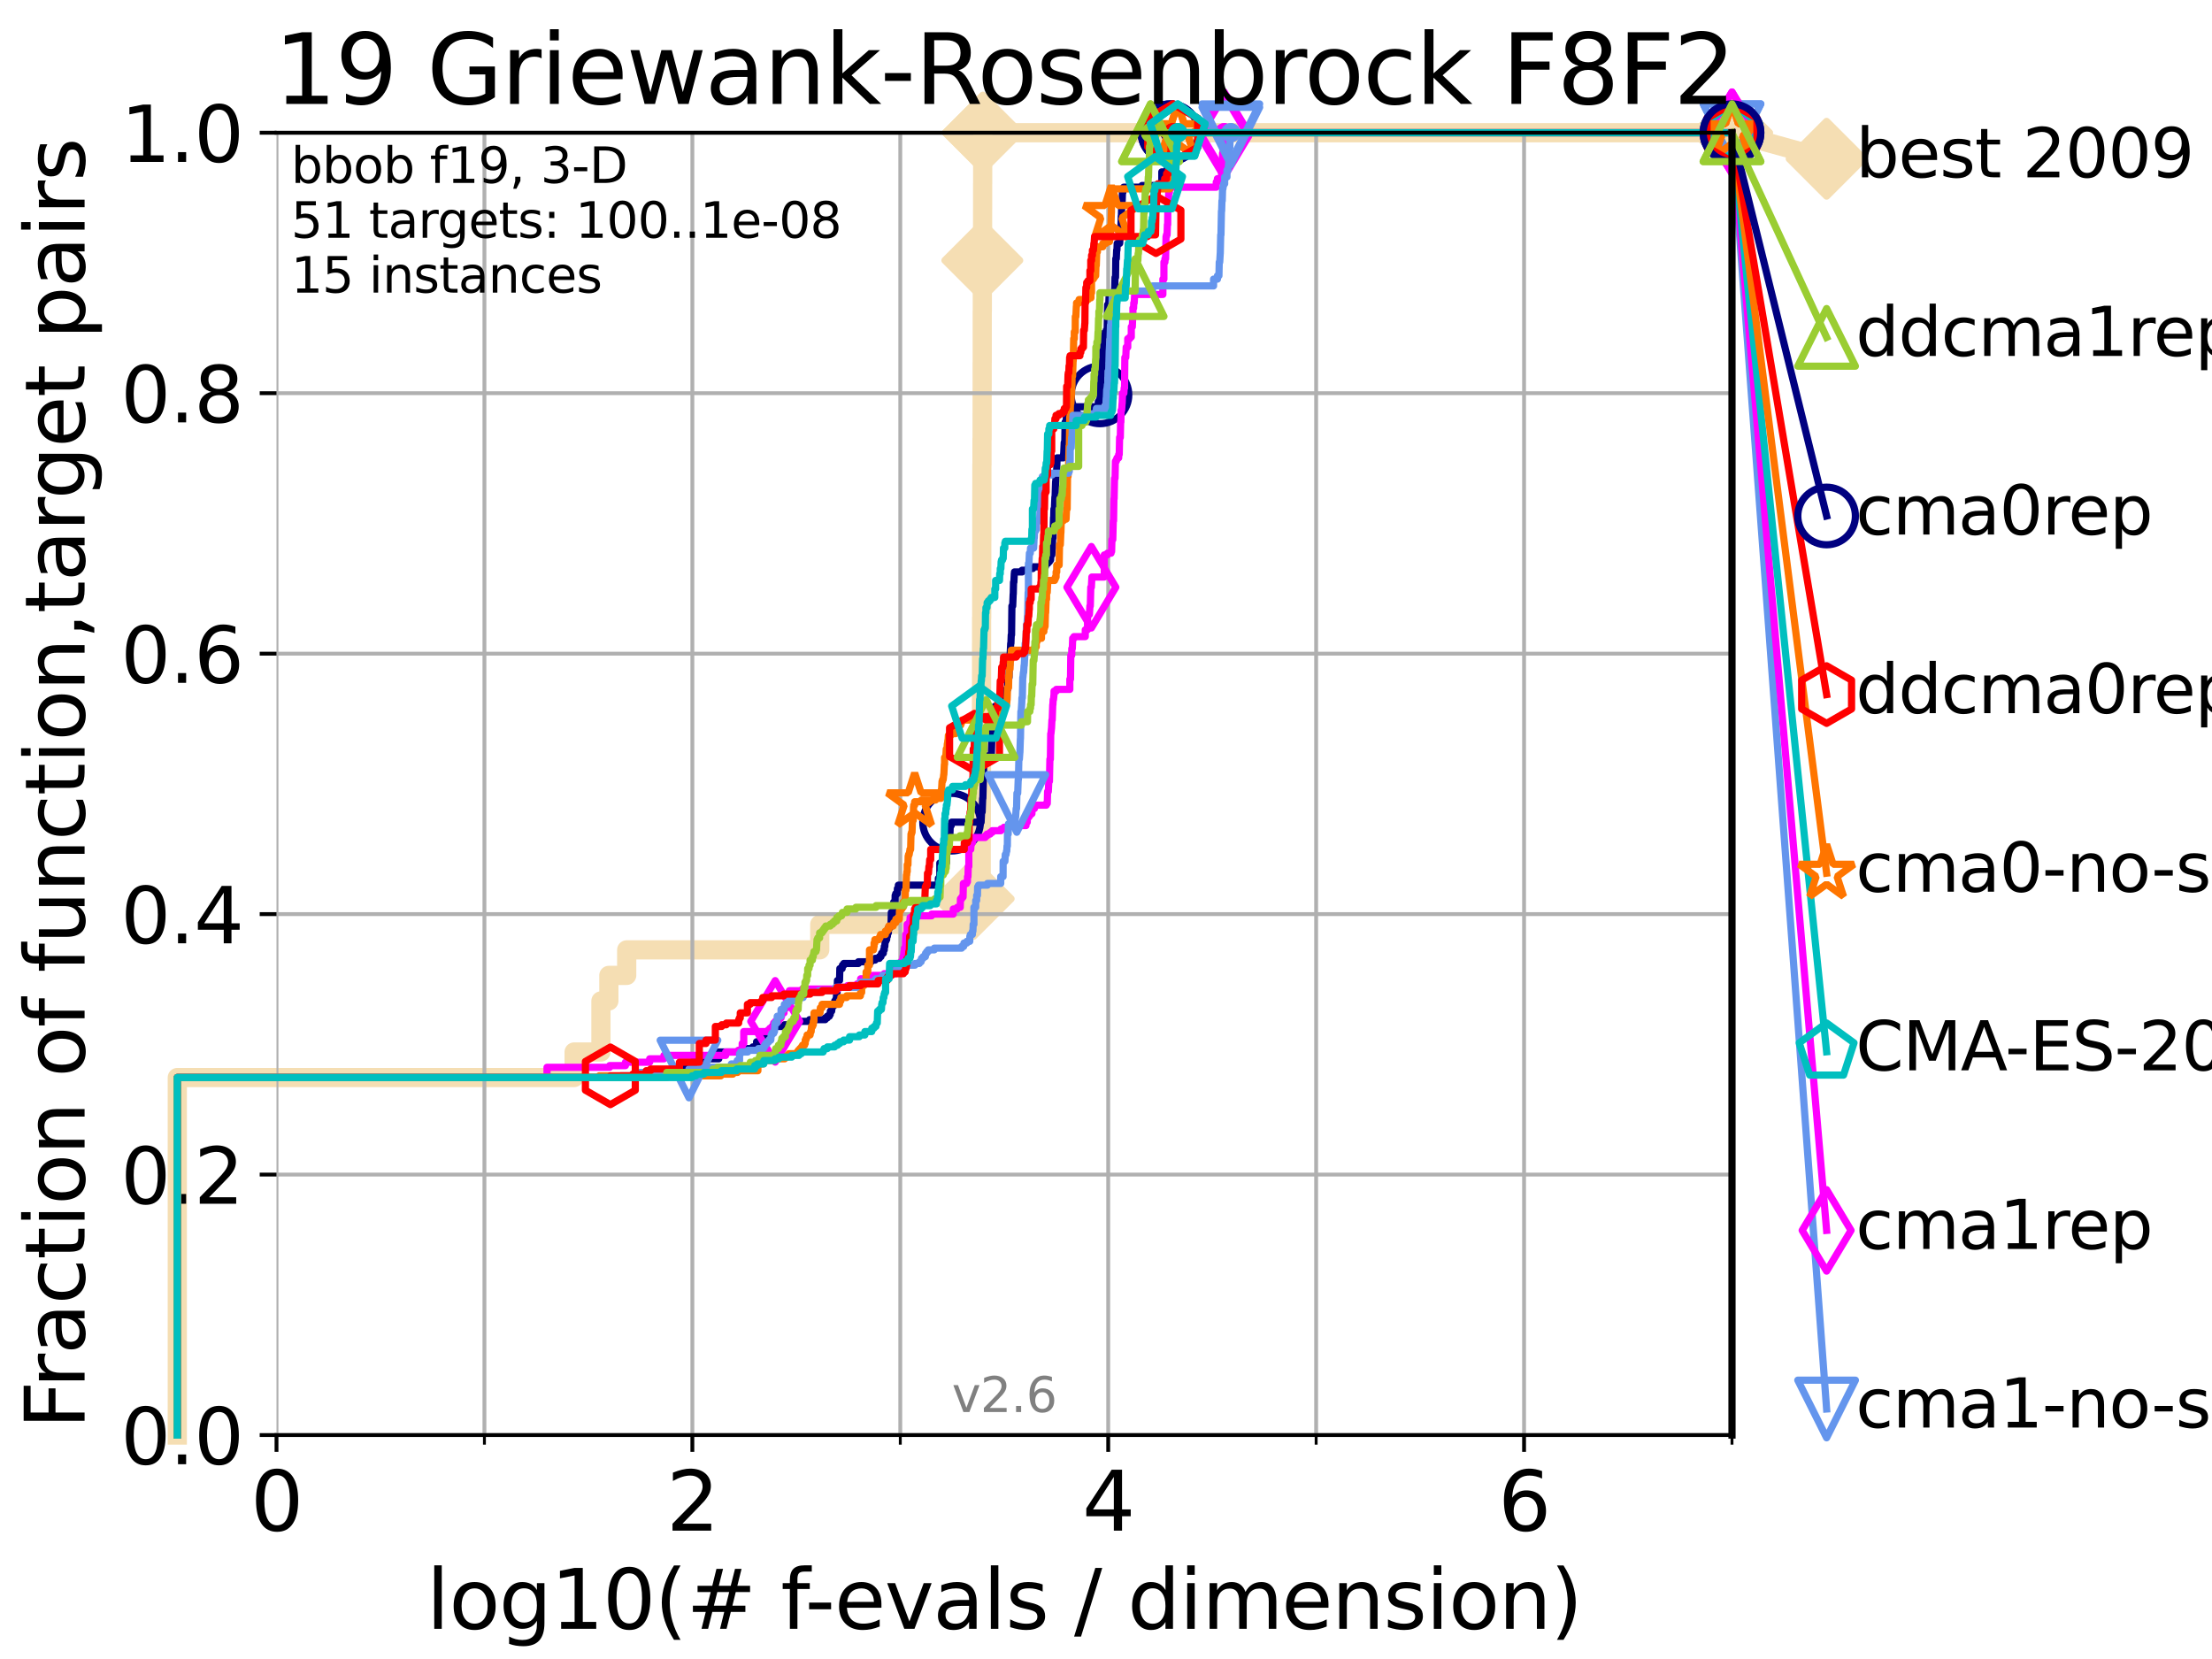 <?xml version="1.0" encoding="utf-8" standalone="no"?>
<!DOCTYPE svg PUBLIC "-//W3C//DTD SVG 1.1//EN"
  "http://www.w3.org/Graphics/SVG/1.1/DTD/svg11.dtd">
<svg xmlns:xlink="http://www.w3.org/1999/xlink" width="460.8pt" height="345.6pt" viewBox="0 0 460.8 345.6" xmlns="http://www.w3.org/2000/svg" version="1.1">
 <defs>
  <style type="text/css">*{stroke-linejoin: round; stroke-linecap: butt}</style>
 </defs>
 <g id="figure_1">
  <g id="patch_1">
   <path d="M 0 345.6 
L 460.8 345.6 
L 460.8 0 
L 0 0 
z
" style="fill: #ffffff"/>
  </g>
  <g id="axes_1">
   <g id="patch_2">
    <path d="M 57.6 298.944 
L 360.806 298.944 
L 360.806 27.648 
L 57.6 27.648 
z
" style="fill: #ffffff"/>
   </g>
   <g id="line2d_1">
    <path d="M 36.933 298.944 
L 36.933 224.471 
L 119.6 224.471 
L 119.6 219.151 
L 125.185 219.151 
L 125.185 208.512 
L 126.836 208.512 
L 126.836 203.192 
L 130.553 203.192 
L 130.553 197.873 
L 170.773 197.873 
L 170.773 192.553 
L 202.839 192.553 
L 202.839 187.234 
L 204.392 187.234 
L 204.392 181.914 
L 204.405 181.914 
L 204.405 176.595 
L 204.41 176.595 
L 204.41 171.275 
L 204.431 171.275 
L 204.431 165.956 
L 204.446 165.956 
L 204.446 160.636 
L 204.459 160.636 
L 204.459 149.997 
L 204.464 149.997 
L 204.464 144.678 
L 204.476 144.678 
L 204.476 134.039 
L 204.482 134.039 
L 204.482 128.719 
L 204.507 128.719 
L 204.507 123.4 
L 204.52 123.4 
L 204.52 112.76 
L 204.527 112.76 
L 204.527 107.441 
L 204.532 107.441 
L 204.532 102.121 
L 204.545 102.121 
L 204.545 96.802 
L 204.565 96.802 
L 204.565 91.482 
L 204.591 91.482 
L 204.591 86.163 
L 204.596 86.163 
L 204.596 80.843 
L 204.604 80.843 
L 204.604 75.524 
L 204.616 75.524 
L 204.616 64.885 
L 204.634 64.885 
L 204.634 54.246 
L 204.647 54.246 
L 204.647 48.926 
L 204.692 48.926 
L 204.692 43.607 
L 204.699 43.607 
L 204.699 38.287 
L 204.71 38.287 
L 204.71 32.968 
L 204.737 32.968 
L 204.737 27.648 
L 360.806 27.648 
" style="fill: none; stroke: #f5deb3; stroke-width: 4; stroke-linecap: square"/>
   </g>
   <g id="line2d_2">
    <defs>
     <path id="m9a08b3ec5b" d="M -0 7.778 
L 7.778 0 
L 0 -7.778 
L -7.778 -0 
z
" style="stroke: #f5deb3; stroke-width: 1.5; stroke-linejoin: miter"/>
    </defs>
    <g>
     <use xlink:href="#m9a08b3ec5b" x="202.839" y="187.234" style="fill: #f5deb3; stroke: #f5deb3; stroke-width: 1.5; stroke-linejoin: miter"/>
     <use xlink:href="#m9a08b3ec5b" x="204.634" y="54.246" style="fill: #f5deb3; stroke: #f5deb3; stroke-width: 1.5; stroke-linejoin: miter"/>
     <use xlink:href="#m9a08b3ec5b" x="204.737" y="27.648" style="fill: #f5deb3; stroke: #f5deb3; stroke-width: 1.5; stroke-linejoin: miter"/>
     <use xlink:href="#m9a08b3ec5b" x="204.737" y="27.648" style="fill: #f5deb3; stroke: #f5deb3; stroke-width: 1.5; stroke-linejoin: miter"/>
     <use xlink:href="#m9a08b3ec5b" x="360.806" y="27.648" style="fill: #f5deb3; stroke: #f5deb3; stroke-width: 1.5; stroke-linejoin: miter"/>
    </g>
   </g>
   <g id="line2d_3">
    <path style="fill: none; stroke: #f5deb3; stroke-width: 4; stroke-linecap: square"/>
    <g/>
   </g>
   <g id="line2d_4">
    <path d="M 360.806 27.648 
L 380.515 33.074 
" style="fill: none; stroke: #f5deb3; stroke-width: 4; stroke-linecap: square"/>
    <g>
     <use xlink:href="#m9a08b3ec5b" x="360.806" y="27.648" style="fill: #f5deb3; stroke: #f5deb3; stroke-width: 1.5; stroke-linejoin: miter"/>
     <use xlink:href="#m9a08b3ec5b" x="380.515" y="33.074" style="fill: #f5deb3; stroke: #f5deb3; stroke-width: 1.5; stroke-linejoin: miter"/>
    </g>
   </g>
   <g id="matplotlib.axis_1">
    <g id="xtick_1">
     <g id="line2d_5">
      <path d="M 57.6 298.944 
L 57.6 27.648 
" clip-path="url(#p7e628e42d0)" style="fill: none; stroke: #b0b0b0; stroke-width: 0.8; stroke-linecap: square"/>
     </g>
     <g id="line2d_6">
      <defs>
       <path id="mabda65d237" d="M 0 0 
L 0 3.5 
" style="stroke: #000000; stroke-width: 0.8"/>
      </defs>
      <g>
       <use xlink:href="#mabda65d237" x="57.6" y="298.944" style="stroke: #000000; stroke-width: 0.8"/>
      </g>
     </g>
     <g id="text_1">
      <!-- 0 -->
      <g transform="translate(52.192 318.861)scale(0.17 -0.17)">
       <defs>
        <path id="DejaVuSans-30" d="M 2034 4250 
Q 1547 4250 1301 3770 
Q 1056 3291 1056 2328 
Q 1056 1369 1301 889 
Q 1547 409 2034 409 
Q 2525 409 2770 889 
Q 3016 1369 3016 2328 
Q 3016 3291 2770 3770 
Q 2525 4250 2034 4250 
z
M 2034 4750 
Q 2819 4750 3233 4129 
Q 3647 3509 3647 2328 
Q 3647 1150 3233 529 
Q 2819 -91 2034 -91 
Q 1250 -91 836 529 
Q 422 1150 422 2328 
Q 422 3509 836 4129 
Q 1250 4750 2034 4750 
z
" transform="scale(0.016)"/>
       </defs>
       <use xlink:href="#DejaVuSans-30"/>
      </g>
     </g>
    </g>
    <g id="xtick_2">
     <g id="line2d_7">
      <path d="M 144.23 298.944 
L 144.23 27.648 
" clip-path="url(#p7e628e42d0)" style="fill: none; stroke: #b0b0b0; stroke-width: 0.8; stroke-linecap: square"/>
     </g>
     <g id="line2d_8">
      <g>
       <use xlink:href="#mabda65d237" x="144.23" y="298.944" style="stroke: #000000; stroke-width: 0.8"/>
      </g>
     </g>
     <g id="text_2">
      <!-- 2 -->
      <g transform="translate(138.822 318.861)scale(0.17 -0.17)">
       <defs>
        <path id="DejaVuSans-32" d="M 1228 531 
L 3431 531 
L 3431 0 
L 469 0 
L 469 531 
Q 828 903 1448 1529 
Q 2069 2156 2228 2338 
Q 2531 2678 2651 2914 
Q 2772 3150 2772 3378 
Q 2772 3750 2511 3984 
Q 2250 4219 1831 4219 
Q 1534 4219 1204 4116 
Q 875 4013 500 3803 
L 500 4441 
Q 881 4594 1212 4672 
Q 1544 4750 1819 4750 
Q 2544 4750 2975 4387 
Q 3406 4025 3406 3419 
Q 3406 3131 3298 2873 
Q 3191 2616 2906 2266 
Q 2828 2175 2409 1742 
Q 1991 1309 1228 531 
z
" transform="scale(0.016)"/>
       </defs>
       <use xlink:href="#DejaVuSans-32"/>
      </g>
     </g>
    </g>
    <g id="xtick_3">
     <g id="line2d_9">
      <path d="M 230.861 298.944 
L 230.861 27.648 
" clip-path="url(#p7e628e42d0)" style="fill: none; stroke: #b0b0b0; stroke-width: 0.8; stroke-linecap: square"/>
     </g>
     <g id="line2d_10">
      <g>
       <use xlink:href="#mabda65d237" x="230.861" y="298.944" style="stroke: #000000; stroke-width: 0.8"/>
      </g>
     </g>
     <g id="text_3">
      <!-- 4 -->
      <g transform="translate(225.453 318.861)scale(0.17 -0.17)">
       <defs>
        <path id="DejaVuSans-34" d="M 2419 4116 
L 825 1625 
L 2419 1625 
L 2419 4116 
z
M 2253 4666 
L 3047 4666 
L 3047 1625 
L 3713 1625 
L 3713 1100 
L 3047 1100 
L 3047 0 
L 2419 0 
L 2419 1100 
L 313 1100 
L 313 1709 
L 2253 4666 
z
" transform="scale(0.016)"/>
       </defs>
       <use xlink:href="#DejaVuSans-34"/>
      </g>
     </g>
    </g>
    <g id="xtick_4">
     <g id="line2d_11">
      <path d="M 317.491 298.944 
L 317.491 27.648 
" clip-path="url(#p7e628e42d0)" style="fill: none; stroke: #b0b0b0; stroke-width: 0.8; stroke-linecap: square"/>
     </g>
     <g id="line2d_12">
      <g>
       <use xlink:href="#mabda65d237" x="317.491" y="298.944" style="stroke: #000000; stroke-width: 0.8"/>
      </g>
     </g>
     <g id="text_4">
      <!-- 6 -->
      <g transform="translate(312.083 318.861)scale(0.17 -0.17)">
       <defs>
        <path id="DejaVuSans-36" d="M 2113 2584 
Q 1688 2584 1439 2293 
Q 1191 2003 1191 1497 
Q 1191 994 1439 701 
Q 1688 409 2113 409 
Q 2538 409 2786 701 
Q 3034 994 3034 1497 
Q 3034 2003 2786 2293 
Q 2538 2584 2113 2584 
z
M 3366 4563 
L 3366 3988 
Q 3128 4100 2886 4159 
Q 2644 4219 2406 4219 
Q 1781 4219 1451 3797 
Q 1122 3375 1075 2522 
Q 1259 2794 1537 2939 
Q 1816 3084 2150 3084 
Q 2853 3084 3261 2657 
Q 3669 2231 3669 1497 
Q 3669 778 3244 343 
Q 2819 -91 2113 -91 
Q 1303 -91 875 529 
Q 447 1150 447 2328 
Q 447 3434 972 4092 
Q 1497 4750 2381 4750 
Q 2619 4750 2861 4703 
Q 3103 4656 3366 4563 
z
" transform="scale(0.016)"/>
       </defs>
       <use xlink:href="#DejaVuSans-36"/>
      </g>
     </g>
    </g>
    <g id="xtick_5">
     <g id="line2d_13">
      <path d="M 100.915 298.944 
L 100.915 27.648 
" clip-path="url(#p7e628e42d0)" style="fill: none; stroke: #b0b0b0; stroke-width: 0.8; stroke-linecap: square"/>
     </g>
     <g id="line2d_14">
      <defs>
       <path id="m439858cc85" d="M 0 0 
L 0 2 
" style="stroke: #000000; stroke-width: 0.6"/>
      </defs>
      <g>
       <use xlink:href="#m439858cc85" x="100.915" y="298.944" style="stroke: #000000; stroke-width: 0.6"/>
      </g>
     </g>
    </g>
    <g id="xtick_6">
     <g id="line2d_15">
      <path d="M 187.546 298.944 
L 187.546 27.648 
" clip-path="url(#p7e628e42d0)" style="fill: none; stroke: #b0b0b0; stroke-width: 0.8; stroke-linecap: square"/>
     </g>
     <g id="line2d_16">
      <g>
       <use xlink:href="#m439858cc85" x="187.546" y="298.944" style="stroke: #000000; stroke-width: 0.6"/>
      </g>
     </g>
    </g>
    <g id="xtick_7">
     <g id="line2d_17">
      <path d="M 274.176 298.944 
L 274.176 27.648 
" clip-path="url(#p7e628e42d0)" style="fill: none; stroke: #b0b0b0; stroke-width: 0.8; stroke-linecap: square"/>
     </g>
     <g id="line2d_18">
      <g>
       <use xlink:href="#m439858cc85" x="274.176" y="298.944" style="stroke: #000000; stroke-width: 0.6"/>
      </g>
     </g>
    </g>
    <g id="xtick_8">
     <g id="line2d_19">
      <path d="M 360.806 298.944 
L 360.806 27.648 
" clip-path="url(#p7e628e42d0)" style="fill: none; stroke: #b0b0b0; stroke-width: 0.8; stroke-linecap: square"/>
     </g>
     <g id="line2d_20">
      <g>
       <use xlink:href="#m439858cc85" x="360.806" y="298.944" style="stroke: #000000; stroke-width: 0.6"/>
      </g>
     </g>
    </g>
    <g id="text_5">
     <!-- log10(# f-evals / dimension) -->
     <g transform="translate(88.823 339.314)scale(0.17 -0.17)">
      <defs>
       <path id="DejaVuSans-6c" d="M 603 4863 
L 1178 4863 
L 1178 0 
L 603 0 
L 603 4863 
z
" transform="scale(0.016)"/>
       <path id="DejaVuSans-6f" d="M 1959 3097 
Q 1497 3097 1228 2736 
Q 959 2375 959 1747 
Q 959 1119 1226 758 
Q 1494 397 1959 397 
Q 2419 397 2687 759 
Q 2956 1122 2956 1747 
Q 2956 2369 2687 2733 
Q 2419 3097 1959 3097 
z
M 1959 3584 
Q 2709 3584 3137 3096 
Q 3566 2609 3566 1747 
Q 3566 888 3137 398 
Q 2709 -91 1959 -91 
Q 1206 -91 779 398 
Q 353 888 353 1747 
Q 353 2609 779 3096 
Q 1206 3584 1959 3584 
z
" transform="scale(0.016)"/>
       <path id="DejaVuSans-67" d="M 2906 1791 
Q 2906 2416 2648 2759 
Q 2391 3103 1925 3103 
Q 1463 3103 1205 2759 
Q 947 2416 947 1791 
Q 947 1169 1205 825 
Q 1463 481 1925 481 
Q 2391 481 2648 825 
Q 2906 1169 2906 1791 
z
M 3481 434 
Q 3481 -459 3084 -895 
Q 2688 -1331 1869 -1331 
Q 1566 -1331 1297 -1286 
Q 1028 -1241 775 -1147 
L 775 -588 
Q 1028 -725 1275 -790 
Q 1522 -856 1778 -856 
Q 2344 -856 2625 -561 
Q 2906 -266 2906 331 
L 2906 616 
Q 2728 306 2450 153 
Q 2172 0 1784 0 
Q 1141 0 747 490 
Q 353 981 353 1791 
Q 353 2603 747 3093 
Q 1141 3584 1784 3584 
Q 2172 3584 2450 3431 
Q 2728 3278 2906 2969 
L 2906 3500 
L 3481 3500 
L 3481 434 
z
" transform="scale(0.016)"/>
       <path id="DejaVuSans-31" d="M 794 531 
L 1825 531 
L 1825 4091 
L 703 3866 
L 703 4441 
L 1819 4666 
L 2450 4666 
L 2450 531 
L 3481 531 
L 3481 0 
L 794 0 
L 794 531 
z
" transform="scale(0.016)"/>
       <path id="DejaVuSans-28" d="M 1984 4856 
Q 1566 4138 1362 3434 
Q 1159 2731 1159 2009 
Q 1159 1288 1364 580 
Q 1569 -128 1984 -844 
L 1484 -844 
Q 1016 -109 783 600 
Q 550 1309 550 2009 
Q 550 2706 781 3412 
Q 1013 4119 1484 4856 
L 1984 4856 
z
" transform="scale(0.016)"/>
       <path id="DejaVuSans-23" d="M 3272 2816 
L 2363 2816 
L 2100 1772 
L 3016 1772 
L 3272 2816 
z
M 2803 4594 
L 2478 3297 
L 3391 3297 
L 3719 4594 
L 4219 4594 
L 3897 3297 
L 4872 3297 
L 4872 2816 
L 3775 2816 
L 3519 1772 
L 4513 1772 
L 4513 1294 
L 3397 1294 
L 3072 0 
L 2572 0 
L 2894 1294 
L 1978 1294 
L 1656 0 
L 1153 0 
L 1478 1294 
L 494 1294 
L 494 1772 
L 1594 1772 
L 1856 2816 
L 850 2816 
L 850 3297 
L 1978 3297 
L 2297 4594 
L 2803 4594 
z
" transform="scale(0.016)"/>
       <path id="DejaVuSans-20" transform="scale(0.016)"/>
       <path id="DejaVuSans-66" d="M 2375 4863 
L 2375 4384 
L 1825 4384 
Q 1516 4384 1395 4259 
Q 1275 4134 1275 3809 
L 1275 3500 
L 2222 3500 
L 2222 3053 
L 1275 3053 
L 1275 0 
L 697 0 
L 697 3053 
L 147 3053 
L 147 3500 
L 697 3500 
L 697 3744 
Q 697 4328 969 4595 
Q 1241 4863 1831 4863 
L 2375 4863 
z
" transform="scale(0.016)"/>
       <path id="DejaVuSans-2d" d="M 313 2009 
L 1997 2009 
L 1997 1497 
L 313 1497 
L 313 2009 
z
" transform="scale(0.016)"/>
       <path id="DejaVuSans-65" d="M 3597 1894 
L 3597 1613 
L 953 1613 
Q 991 1019 1311 708 
Q 1631 397 2203 397 
Q 2534 397 2845 478 
Q 3156 559 3463 722 
L 3463 178 
Q 3153 47 2828 -22 
Q 2503 -91 2169 -91 
Q 1331 -91 842 396 
Q 353 884 353 1716 
Q 353 2575 817 3079 
Q 1281 3584 2069 3584 
Q 2775 3584 3186 3129 
Q 3597 2675 3597 1894 
z
M 3022 2063 
Q 3016 2534 2758 2815 
Q 2500 3097 2075 3097 
Q 1594 3097 1305 2825 
Q 1016 2553 972 2059 
L 3022 2063 
z
" transform="scale(0.016)"/>
       <path id="DejaVuSans-76" d="M 191 3500 
L 800 3500 
L 1894 563 
L 2988 3500 
L 3597 3500 
L 2284 0 
L 1503 0 
L 191 3500 
z
" transform="scale(0.016)"/>
       <path id="DejaVuSans-61" d="M 2194 1759 
Q 1497 1759 1228 1600 
Q 959 1441 959 1056 
Q 959 750 1161 570 
Q 1363 391 1709 391 
Q 2188 391 2477 730 
Q 2766 1069 2766 1631 
L 2766 1759 
L 2194 1759 
z
M 3341 1997 
L 3341 0 
L 2766 0 
L 2766 531 
Q 2569 213 2275 61 
Q 1981 -91 1556 -91 
Q 1019 -91 701 211 
Q 384 513 384 1019 
Q 384 1609 779 1909 
Q 1175 2209 1959 2209 
L 2766 2209 
L 2766 2266 
Q 2766 2663 2505 2880 
Q 2244 3097 1772 3097 
Q 1472 3097 1187 3025 
Q 903 2953 641 2809 
L 641 3341 
Q 956 3463 1253 3523 
Q 1550 3584 1831 3584 
Q 2591 3584 2966 3190 
Q 3341 2797 3341 1997 
z
" transform="scale(0.016)"/>
       <path id="DejaVuSans-73" d="M 2834 3397 
L 2834 2853 
Q 2591 2978 2328 3040 
Q 2066 3103 1784 3103 
Q 1356 3103 1142 2972 
Q 928 2841 928 2578 
Q 928 2378 1081 2264 
Q 1234 2150 1697 2047 
L 1894 2003 
Q 2506 1872 2764 1633 
Q 3022 1394 3022 966 
Q 3022 478 2636 193 
Q 2250 -91 1575 -91 
Q 1294 -91 989 -36 
Q 684 19 347 128 
L 347 722 
Q 666 556 975 473 
Q 1284 391 1588 391 
Q 1994 391 2212 530 
Q 2431 669 2431 922 
Q 2431 1156 2273 1281 
Q 2116 1406 1581 1522 
L 1381 1569 
Q 847 1681 609 1914 
Q 372 2147 372 2553 
Q 372 3047 722 3315 
Q 1072 3584 1716 3584 
Q 2034 3584 2315 3537 
Q 2597 3491 2834 3397 
z
" transform="scale(0.016)"/>
       <path id="DejaVuSans-2f" d="M 1625 4666 
L 2156 4666 
L 531 -594 
L 0 -594 
L 1625 4666 
z
" transform="scale(0.016)"/>
       <path id="DejaVuSans-64" d="M 2906 2969 
L 2906 4863 
L 3481 4863 
L 3481 0 
L 2906 0 
L 2906 525 
Q 2725 213 2448 61 
Q 2172 -91 1784 -91 
Q 1150 -91 751 415 
Q 353 922 353 1747 
Q 353 2572 751 3078 
Q 1150 3584 1784 3584 
Q 2172 3584 2448 3432 
Q 2725 3281 2906 2969 
z
M 947 1747 
Q 947 1113 1208 752 
Q 1469 391 1925 391 
Q 2381 391 2643 752 
Q 2906 1113 2906 1747 
Q 2906 2381 2643 2742 
Q 2381 3103 1925 3103 
Q 1469 3103 1208 2742 
Q 947 2381 947 1747 
z
" transform="scale(0.016)"/>
       <path id="DejaVuSans-69" d="M 603 3500 
L 1178 3500 
L 1178 0 
L 603 0 
L 603 3500 
z
M 603 4863 
L 1178 4863 
L 1178 4134 
L 603 4134 
L 603 4863 
z
" transform="scale(0.016)"/>
       <path id="DejaVuSans-6d" d="M 3328 2828 
Q 3544 3216 3844 3400 
Q 4144 3584 4550 3584 
Q 5097 3584 5394 3201 
Q 5691 2819 5691 2113 
L 5691 0 
L 5113 0 
L 5113 2094 
Q 5113 2597 4934 2840 
Q 4756 3084 4391 3084 
Q 3944 3084 3684 2787 
Q 3425 2491 3425 1978 
L 3425 0 
L 2847 0 
L 2847 2094 
Q 2847 2600 2669 2842 
Q 2491 3084 2119 3084 
Q 1678 3084 1418 2786 
Q 1159 2488 1159 1978 
L 1159 0 
L 581 0 
L 581 3500 
L 1159 3500 
L 1159 2956 
Q 1356 3278 1631 3431 
Q 1906 3584 2284 3584 
Q 2666 3584 2933 3390 
Q 3200 3197 3328 2828 
z
" transform="scale(0.016)"/>
       <path id="DejaVuSans-6e" d="M 3513 2113 
L 3513 0 
L 2938 0 
L 2938 2094 
Q 2938 2591 2744 2837 
Q 2550 3084 2163 3084 
Q 1697 3084 1428 2787 
Q 1159 2491 1159 1978 
L 1159 0 
L 581 0 
L 581 3500 
L 1159 3500 
L 1159 2956 
Q 1366 3272 1645 3428 
Q 1925 3584 2291 3584 
Q 2894 3584 3203 3211 
Q 3513 2838 3513 2113 
z
" transform="scale(0.016)"/>
       <path id="DejaVuSans-29" d="M 513 4856 
L 1013 4856 
Q 1481 4119 1714 3412 
Q 1947 2706 1947 2009 
Q 1947 1309 1714 600 
Q 1481 -109 1013 -844 
L 513 -844 
Q 928 -128 1133 580 
Q 1338 1288 1338 2009 
Q 1338 2731 1133 3434 
Q 928 4138 513 4856 
z
" transform="scale(0.016)"/>
      </defs>
      <use xlink:href="#DejaVuSans-6c"/>
      <use xlink:href="#DejaVuSans-6f" x="27.783"/>
      <use xlink:href="#DejaVuSans-67" x="88.965"/>
      <use xlink:href="#DejaVuSans-31" x="152.441"/>
      <use xlink:href="#DejaVuSans-30" x="216.064"/>
      <use xlink:href="#DejaVuSans-28" x="279.688"/>
      <use xlink:href="#DejaVuSans-23" x="318.701"/>
      <use xlink:href="#DejaVuSans-20" x="402.49"/>
      <use xlink:href="#DejaVuSans-66" x="434.277"/>
      <use xlink:href="#DejaVuSans-2d" x="463.982"/>
      <use xlink:href="#DejaVuSans-65" x="500.066"/>
      <use xlink:href="#DejaVuSans-76" x="561.59"/>
      <use xlink:href="#DejaVuSans-61" x="620.77"/>
      <use xlink:href="#DejaVuSans-6c" x="682.049"/>
      <use xlink:href="#DejaVuSans-73" x="709.832"/>
      <use xlink:href="#DejaVuSans-20" x="761.932"/>
      <use xlink:href="#DejaVuSans-2f" x="793.719"/>
      <use xlink:href="#DejaVuSans-20" x="827.41"/>
      <use xlink:href="#DejaVuSans-64" x="859.197"/>
      <use xlink:href="#DejaVuSans-69" x="922.674"/>
      <use xlink:href="#DejaVuSans-6d" x="950.457"/>
      <use xlink:href="#DejaVuSans-65" x="1047.869"/>
      <use xlink:href="#DejaVuSans-6e" x="1109.393"/>
      <use xlink:href="#DejaVuSans-73" x="1172.771"/>
      <use xlink:href="#DejaVuSans-69" x="1224.871"/>
      <use xlink:href="#DejaVuSans-6f" x="1252.654"/>
      <use xlink:href="#DejaVuSans-6e" x="1313.836"/>
      <use xlink:href="#DejaVuSans-29" x="1377.215"/>
     </g>
    </g>
   </g>
   <g id="matplotlib.axis_2">
    <g id="ytick_1">
     <g id="line2d_21">
      <path d="M 57.6 298.944 
L 360.806 298.944 
" clip-path="url(#p7e628e42d0)" style="fill: none; stroke: #b0b0b0; stroke-width: 0.8; stroke-linecap: square"/>
     </g>
     <g id="line2d_22">
      <defs>
       <path id="m8c018b7b93" d="M 0 0 
L -3.5 0 
" style="stroke: #000000; stroke-width: 0.8"/>
      </defs>
      <g>
       <use xlink:href="#m8c018b7b93" x="57.6" y="298.944" style="stroke: #000000; stroke-width: 0.8"/>
      </g>
     </g>
     <g id="text_6">
      <!-- 0.0 -->
      <g transform="translate(25.155 305.023)scale(0.16 -0.16)">
       <defs>
        <path id="DejaVuSans-2e" d="M 684 794 
L 1344 794 
L 1344 0 
L 684 0 
L 684 794 
z
" transform="scale(0.016)"/>
       </defs>
       <use xlink:href="#DejaVuSans-30"/>
       <use xlink:href="#DejaVuSans-2e" x="63.623"/>
       <use xlink:href="#DejaVuSans-30" x="95.41"/>
      </g>
     </g>
    </g>
    <g id="ytick_2">
     <g id="line2d_23">
      <path d="M 57.6 244.685 
L 360.806 244.685 
" clip-path="url(#p7e628e42d0)" style="fill: none; stroke: #b0b0b0; stroke-width: 0.8; stroke-linecap: square"/>
     </g>
     <g id="line2d_24">
      <g>
       <use xlink:href="#m8c018b7b93" x="57.6" y="244.685" style="stroke: #000000; stroke-width: 0.8"/>
      </g>
     </g>
     <g id="text_7">
      <!-- 0.2 -->
      <g transform="translate(25.155 250.764)scale(0.16 -0.16)">
       <use xlink:href="#DejaVuSans-30"/>
       <use xlink:href="#DejaVuSans-2e" x="63.623"/>
       <use xlink:href="#DejaVuSans-32" x="95.41"/>
      </g>
     </g>
    </g>
    <g id="ytick_3">
     <g id="line2d_25">
      <path d="M 57.6 190.426 
L 360.806 190.426 
" clip-path="url(#p7e628e42d0)" style="fill: none; stroke: #b0b0b0; stroke-width: 0.8; stroke-linecap: square"/>
     </g>
     <g id="line2d_26">
      <g>
       <use xlink:href="#m8c018b7b93" x="57.6" y="190.426" style="stroke: #000000; stroke-width: 0.8"/>
      </g>
     </g>
     <g id="text_8">
      <!-- 0.4 -->
      <g transform="translate(25.155 196.504)scale(0.16 -0.16)">
       <use xlink:href="#DejaVuSans-30"/>
       <use xlink:href="#DejaVuSans-2e" x="63.623"/>
       <use xlink:href="#DejaVuSans-34" x="95.41"/>
      </g>
     </g>
    </g>
    <g id="ytick_4">
     <g id="line2d_27">
      <path d="M 57.6 136.166 
L 360.806 136.166 
" clip-path="url(#p7e628e42d0)" style="fill: none; stroke: #b0b0b0; stroke-width: 0.8; stroke-linecap: square"/>
     </g>
     <g id="line2d_28">
      <g>
       <use xlink:href="#m8c018b7b93" x="57.6" y="136.166" style="stroke: #000000; stroke-width: 0.8"/>
      </g>
     </g>
     <g id="text_9">
      <!-- 0.6 -->
      <g transform="translate(25.155 142.245)scale(0.16 -0.16)">
       <use xlink:href="#DejaVuSans-30"/>
       <use xlink:href="#DejaVuSans-2e" x="63.623"/>
       <use xlink:href="#DejaVuSans-36" x="95.41"/>
      </g>
     </g>
    </g>
    <g id="ytick_5">
     <g id="line2d_29">
      <path d="M 57.6 81.907 
L 360.806 81.907 
" clip-path="url(#p7e628e42d0)" style="fill: none; stroke: #b0b0b0; stroke-width: 0.8; stroke-linecap: square"/>
     </g>
     <g id="line2d_30">
      <g>
       <use xlink:href="#m8c018b7b93" x="57.6" y="81.907" style="stroke: #000000; stroke-width: 0.8"/>
      </g>
     </g>
     <g id="text_10">
      <!-- 0.8 -->
      <g transform="translate(25.155 87.986)scale(0.16 -0.16)">
       <defs>
        <path id="DejaVuSans-38" d="M 2034 2216 
Q 1584 2216 1326 1975 
Q 1069 1734 1069 1313 
Q 1069 891 1326 650 
Q 1584 409 2034 409 
Q 2484 409 2743 651 
Q 3003 894 3003 1313 
Q 3003 1734 2745 1975 
Q 2488 2216 2034 2216 
z
M 1403 2484 
Q 997 2584 770 2862 
Q 544 3141 544 3541 
Q 544 4100 942 4425 
Q 1341 4750 2034 4750 
Q 2731 4750 3128 4425 
Q 3525 4100 3525 3541 
Q 3525 3141 3298 2862 
Q 3072 2584 2669 2484 
Q 3125 2378 3379 2068 
Q 3634 1759 3634 1313 
Q 3634 634 3220 271 
Q 2806 -91 2034 -91 
Q 1263 -91 848 271 
Q 434 634 434 1313 
Q 434 1759 690 2068 
Q 947 2378 1403 2484 
z
M 1172 3481 
Q 1172 3119 1398 2916 
Q 1625 2713 2034 2713 
Q 2441 2713 2670 2916 
Q 2900 3119 2900 3481 
Q 2900 3844 2670 4047 
Q 2441 4250 2034 4250 
Q 1625 4250 1398 4047 
Q 1172 3844 1172 3481 
z
" transform="scale(0.016)"/>
       </defs>
       <use xlink:href="#DejaVuSans-30"/>
       <use xlink:href="#DejaVuSans-2e" x="63.623"/>
       <use xlink:href="#DejaVuSans-38" x="95.41"/>
      </g>
     </g>
    </g>
    <g id="ytick_6">
     <g id="line2d_31">
      <path d="M 57.6 27.648 
L 360.806 27.648 
" clip-path="url(#p7e628e42d0)" style="fill: none; stroke: #b0b0b0; stroke-width: 0.8; stroke-linecap: square"/>
     </g>
     <g id="line2d_32">
      <g>
       <use xlink:href="#m8c018b7b93" x="57.6" y="27.648" style="stroke: #000000; stroke-width: 0.8"/>
      </g>
     </g>
     <g id="text_11">
      <!-- 1.0 -->
      <g transform="translate(25.155 33.727)scale(0.16 -0.16)">
       <use xlink:href="#DejaVuSans-31"/>
       <use xlink:href="#DejaVuSans-2e" x="63.623"/>
       <use xlink:href="#DejaVuSans-30" x="95.41"/>
      </g>
     </g>
    </g>
    <g id="text_12">
     <!-- Fraction of function,target pairs -->
     <g transform="translate(17.62 297.681)rotate(-90)scale(0.17 -0.17)">
      <defs>
       <path id="DejaVuSans-46" d="M 628 4666 
L 3309 4666 
L 3309 4134 
L 1259 4134 
L 1259 2759 
L 3109 2759 
L 3109 2228 
L 1259 2228 
L 1259 0 
L 628 0 
L 628 4666 
z
" transform="scale(0.016)"/>
       <path id="DejaVuSans-72" d="M 2631 2963 
Q 2534 3019 2420 3045 
Q 2306 3072 2169 3072 
Q 1681 3072 1420 2755 
Q 1159 2438 1159 1844 
L 1159 0 
L 581 0 
L 581 3500 
L 1159 3500 
L 1159 2956 
Q 1341 3275 1631 3429 
Q 1922 3584 2338 3584 
Q 2397 3584 2469 3576 
Q 2541 3569 2628 3553 
L 2631 2963 
z
" transform="scale(0.016)"/>
       <path id="DejaVuSans-63" d="M 3122 3366 
L 3122 2828 
Q 2878 2963 2633 3030 
Q 2388 3097 2138 3097 
Q 1578 3097 1268 2742 
Q 959 2388 959 1747 
Q 959 1106 1268 751 
Q 1578 397 2138 397 
Q 2388 397 2633 464 
Q 2878 531 3122 666 
L 3122 134 
Q 2881 22 2623 -34 
Q 2366 -91 2075 -91 
Q 1284 -91 818 406 
Q 353 903 353 1747 
Q 353 2603 823 3093 
Q 1294 3584 2113 3584 
Q 2378 3584 2631 3529 
Q 2884 3475 3122 3366 
z
" transform="scale(0.016)"/>
       <path id="DejaVuSans-74" d="M 1172 4494 
L 1172 3500 
L 2356 3500 
L 2356 3053 
L 1172 3053 
L 1172 1153 
Q 1172 725 1289 603 
Q 1406 481 1766 481 
L 2356 481 
L 2356 0 
L 1766 0 
Q 1100 0 847 248 
Q 594 497 594 1153 
L 594 3053 
L 172 3053 
L 172 3500 
L 594 3500 
L 594 4494 
L 1172 4494 
z
" transform="scale(0.016)"/>
       <path id="DejaVuSans-75" d="M 544 1381 
L 544 3500 
L 1119 3500 
L 1119 1403 
Q 1119 906 1312 657 
Q 1506 409 1894 409 
Q 2359 409 2629 706 
Q 2900 1003 2900 1516 
L 2900 3500 
L 3475 3500 
L 3475 0 
L 2900 0 
L 2900 538 
Q 2691 219 2414 64 
Q 2138 -91 1772 -91 
Q 1169 -91 856 284 
Q 544 659 544 1381 
z
M 1991 3584 
L 1991 3584 
z
" transform="scale(0.016)"/>
       <path id="DejaVuSans-2c" d="M 750 794 
L 1409 794 
L 1409 256 
L 897 -744 
L 494 -744 
L 750 256 
L 750 794 
z
" transform="scale(0.016)"/>
       <path id="DejaVuSans-70" d="M 1159 525 
L 1159 -1331 
L 581 -1331 
L 581 3500 
L 1159 3500 
L 1159 2969 
Q 1341 3281 1617 3432 
Q 1894 3584 2278 3584 
Q 2916 3584 3314 3078 
Q 3713 2572 3713 1747 
Q 3713 922 3314 415 
Q 2916 -91 2278 -91 
Q 1894 -91 1617 61 
Q 1341 213 1159 525 
z
M 3116 1747 
Q 3116 2381 2855 2742 
Q 2594 3103 2138 3103 
Q 1681 3103 1420 2742 
Q 1159 2381 1159 1747 
Q 1159 1113 1420 752 
Q 1681 391 2138 391 
Q 2594 391 2855 752 
Q 3116 1113 3116 1747 
z
" transform="scale(0.016)"/>
      </defs>
      <use xlink:href="#DejaVuSans-46"/>
      <use xlink:href="#DejaVuSans-72" x="50.27"/>
      <use xlink:href="#DejaVuSans-61" x="91.383"/>
      <use xlink:href="#DejaVuSans-63" x="152.662"/>
      <use xlink:href="#DejaVuSans-74" x="207.643"/>
      <use xlink:href="#DejaVuSans-69" x="246.852"/>
      <use xlink:href="#DejaVuSans-6f" x="274.635"/>
      <use xlink:href="#DejaVuSans-6e" x="335.816"/>
      <use xlink:href="#DejaVuSans-20" x="399.195"/>
      <use xlink:href="#DejaVuSans-6f" x="430.982"/>
      <use xlink:href="#DejaVuSans-66" x="492.164"/>
      <use xlink:href="#DejaVuSans-20" x="527.369"/>
      <use xlink:href="#DejaVuSans-66" x="559.156"/>
      <use xlink:href="#DejaVuSans-75" x="594.361"/>
      <use xlink:href="#DejaVuSans-6e" x="657.74"/>
      <use xlink:href="#DejaVuSans-63" x="721.119"/>
      <use xlink:href="#DejaVuSans-74" x="776.1"/>
      <use xlink:href="#DejaVuSans-69" x="815.309"/>
      <use xlink:href="#DejaVuSans-6f" x="843.092"/>
      <use xlink:href="#DejaVuSans-6e" x="904.273"/>
      <use xlink:href="#DejaVuSans-2c" x="967.652"/>
      <use xlink:href="#DejaVuSans-74" x="999.439"/>
      <use xlink:href="#DejaVuSans-61" x="1038.648"/>
      <use xlink:href="#DejaVuSans-72" x="1099.928"/>
      <use xlink:href="#DejaVuSans-67" x="1139.291"/>
      <use xlink:href="#DejaVuSans-65" x="1202.768"/>
      <use xlink:href="#DejaVuSans-74" x="1264.291"/>
      <use xlink:href="#DejaVuSans-20" x="1303.5"/>
      <use xlink:href="#DejaVuSans-70" x="1335.287"/>
      <use xlink:href="#DejaVuSans-61" x="1398.764"/>
      <use xlink:href="#DejaVuSans-69" x="1460.043"/>
      <use xlink:href="#DejaVuSans-72" x="1487.826"/>
      <use xlink:href="#DejaVuSans-73" x="1528.939"/>
     </g>
    </g>
   </g>
   <g id="line2d_33">
    <defs>
     <path id="m7dbb82ba15" d="M 0 1.5 
C 0.398 1.5 0.779 1.342 1.061 1.061 
C 1.342 0.779 1.5 0.398 1.5 0 
C 1.5 -0.398 1.342 -0.779 1.061 -1.061 
C 0.779 -1.342 0.398 -1.5 0 -1.5 
C -0.398 -1.5 -0.779 -1.342 -1.061 -1.061 
C -1.342 -0.779 -1.5 -0.398 -1.5 0 
C -1.5 0.398 -1.342 0.779 -1.061 1.061 
C -0.779 1.342 -0.398 1.5 0 1.5 
z
" style="stroke: #f5deb3"/>
    </defs>
    <g>
     <use xlink:href="#m7dbb82ba15" x="204.737" y="27.648" style="fill: #f5deb3; stroke: #f5deb3"/>
     <use xlink:href="#m7dbb82ba15" x="204.737" y="27.648" style="fill: #f5deb3; stroke: #f5deb3"/>
    </g>
   </g>
   <g id="line2d_34">
    <defs>
     <path id="mc2f81e1160" d="M 0 1.5 
C 0.398 1.5 0.779 1.342 1.061 1.061 
C 1.342 0.779 1.5 0.398 1.5 0 
C 1.5 -0.398 1.342 -0.779 1.061 -1.061 
C 0.779 -1.342 0.398 -1.5 0 -1.5 
C -0.398 -1.5 -0.779 -1.342 -1.061 -1.061 
C -1.342 -0.779 -1.5 -0.398 -1.5 0 
C -1.5 0.398 -1.342 0.779 -1.061 1.061 
C -0.779 1.342 -0.398 1.5 0 1.5 
z
" style="stroke: #000080"/>
    </defs>
    <g>
     <use xlink:href="#mc2f81e1160" x="243.737" y="27.648" style="fill: #000080; stroke: #000080"/>
     <use xlink:href="#mc2f81e1160" x="243.737" y="27.648" style="fill: #000080; stroke: #000080"/>
    </g>
   </g>
   <g id="line2d_35">
    <path d="M 36.933 298.944 
L 36.933 224.471 
L 129.348 224.471 
L 129.348 224.116 
L 136.414 224.116 
L 136.414 223.761 
L 142.933 223.761 
L 142.933 222.343 
L 144.105 222.343 
L 144.105 221.634 
L 144.603 221.634 
L 144.603 220.924 
L 145.267 220.924 
L 145.267 220.57 
L 149.736 220.57 
L 149.736 219.151 
L 154.65 219.151 
L 154.65 218.796 
L 155.148 218.796 
L 155.148 218.442 
L 156.825 218.442 
L 156.825 218.087 
L 157.611 218.087 
L 157.611 217.023 
L 158.977 217.023 
L 159.063 215.25 
L 160.725 215.25 
L 160.725 214.186 
L 160.881 214.186 
L 160.881 213.832 
L 163.419 213.832 
L 163.419 213.477 
L 165.084 213.477 
L 165.084 213.122 
L 165.27 213.122 
L 165.27 212.768 
L 168.638 212.768 
L 168.638 212.413 
L 171.901 212.413 
L 171.901 212.058 
L 172.328 212.058 
L 172.328 211.704 
L 172.76 211.704 
L 172.76 211.349 
L 172.952 211.349 
L 172.979 210.64 
L 173.249 210.64 
L 173.356 209.576 
L 173.66 209.576 
L 173.66 209.221 
L 173.817 209.221 
L 173.895 208.512 
L 174.114 208.512 
L 174.114 208.157 
L 174.228 208.157 
L 174.292 206.739 
L 174.381 206.739 
L 174.456 204.256 
L 174.891 204.256 
L 174.953 201.774 
L 175.436 201.774 
L 175.496 201.065 
L 175.779 201.065 
L 175.779 200.71 
L 178.824 200.71 
L 178.824 200.355 
L 181.487 200.355 
L 181.487 200.001 
L 182.309 200.001 
L 182.309 199.646 
L 183.175 199.646 
L 183.175 199.291 
L 183.512 199.291 
L 183.512 198.937 
L 183.643 198.937 
L 183.643 198.582 
L 184.01 198.582 
L 184.056 197.873 
L 184.213 197.873 
L 184.213 197.164 
L 184.325 197.164 
L 184.385 196.1 
L 184.525 196.1 
L 184.525 195.745 
L 184.701 195.745 
L 184.752 195.036 
L 184.861 195.036 
L 184.883 194.327 
L 185.062 194.327 
L 185.077 193.263 
L 185.389 193.263 
L 185.389 192.908 
L 185.515 192.908 
L 185.515 192.553 
L 185.626 192.553 
L 185.675 190.071 
L 186.072 190.071 
L 186.167 187.943 
L 186.455 187.943 
L 186.481 186.525 
L 186.6 186.525 
L 186.6 186.17 
L 186.901 186.17 
L 186.947 185.106 
L 187.146 185.106 
L 187.146 184.397 
L 195.48 184.397 
L 195.48 182.978 
L 195.782 182.978 
L 195.782 179.787 
L 197.147 179.787 
L 197.219 176.949 
L 197.297 176.949 
L 197.301 175.886 
L 197.561 175.886 
L 197.564 174.112 
L 197.875 174.112 
L 197.951 171.985 
L 198.159 171.985 
L 198.233 171.275 
L 204.382 171.275 
L 204.482 169.147 
L 204.601 169.147 
L 204.705 166.31 
L 204.75 166.31 
L 204.858 162.055 
L 204.888 162.055 
L 204.927 158.508 
L 205.781 158.508 
L 205.781 157.445 
L 206.514 157.445 
L 206.614 153.898 
L 206.696 153.898 
L 206.696 152.125 
L 206.834 152.125 
L 206.905 149.997 
L 207.042 149.997 
L 207.086 148.224 
L 207.216 148.224 
L 207.227 147.16 
L 208.867 147.16 
L 208.867 145.742 
L 209.267 145.742 
L 209.367 144.323 
L 209.644 144.323 
L 209.644 143.614 
L 209.908 143.614 
L 209.908 141.841 
L 210.054 141.841 
L 210.062 141.131 
L 210.196 141.131 
L 210.232 138.649 
L 210.331 138.649 
L 210.437 136.166 
L 210.443 136.166 
L 210.546 134.039 
L 210.591 134.039 
L 210.661 132.265 
L 210.725 132.265 
L 210.798 126.237 
L 210.961 126.237 
L 211.062 123.754 
L 211.083 123.754 
L 211.141 121.272 
L 211.209 121.272 
L 211.296 119.499 
L 211.335 119.499 
L 211.335 119.144 
L 212.918 119.144 
L 212.918 118.789 
L 214.073 118.789 
L 214.073 118.435 
L 215.154 118.435 
L 215.154 118.08 
L 217.783 118.08 
L 217.783 117.371 
L 218.28 117.371 
L 218.28 117.016 
L 218.615 117.016 
L 218.615 116.661 
L 218.861 116.661 
L 218.912 115.598 
L 219.111 115.598 
L 219.191 114.179 
L 219.24 114.179 
L 219.268 112.051 
L 219.371 112.051 
L 219.477 107.796 
L 219.508 107.796 
L 219.551 106.022 
L 219.649 106.022 
L 219.754 103.54 
L 219.793 103.54 
L 219.901 100.348 
L 219.934 100.348 
L 220.032 98.575 
L 220.109 98.575 
L 220.212 95.383 
L 221.489 95.383 
L 221.597 94.319 
L 221.6 94.319 
L 221.698 92.192 
L 221.811 92.192 
L 221.884 87.936 
L 222.093 87.936 
L 222.188 86.163 
L 222.253 86.163 
L 222.341 84.744 
L 228.788 84.744 
L 228.794 83.68 
L 229 83.68 
L 229 83.326 
L 229.144 83.326 
L 229.244 80.489 
L 229.277 80.489 
L 229.358 78.361 
L 229.404 78.361 
L 229.469 75.169 
L 229.721 75.169 
L 229.739 70.204 
L 229.844 70.204 
L 229.844 69.495 
L 230.445 69.495 
L 230.457 68.786 
L 230.636 68.786 
L 230.746 63.466 
L 230.97 63.466 
L 231.063 61.338 
L 232.112 61.338 
L 232.223 59.92 
L 232.225 59.92 
L 232.277 57.792 
L 232.386 57.792 
L 232.434 53.891 
L 232.547 53.891 
L 232.62 52.118 
L 232.678 52.118 
L 232.736 50.699 
L 233.25 50.699 
L 233.325 49.281 
L 233.39 49.281 
L 233.475 47.508 
L 233.502 47.508 
L 233.578 45.025 
L 233.614 45.025 
L 233.686 41.833 
L 233.774 41.833 
L 233.829 40.06 
L 233.916 40.06 
L 233.933 39.351 
L 234.088 39.351 
L 234.088 38.996 
L 237.906 38.996 
L 237.906 38.642 
L 242.026 38.642 
L 242.026 35.805 
L 243.153 35.805 
L 243.234 33.322 
L 243.281 33.322 
L 243.281 31.194 
L 243.428 31.194 
L 243.473 30.485 
L 243.54 30.485 
L 243.645 28.003 
L 243.737 28.003 
L 243.737 27.648 
L 360.806 27.648 
L 360.806 27.648 
" style="fill: none; stroke: #000080; stroke-width: 1.5; stroke-linecap: square"/>
   </g>
   <g id="line2d_36">
    <defs>
     <path id="me0ddc04e01" d="M 0 6 
C 1.591 6 3.117 5.368 4.243 4.243 
C 5.368 3.117 6 1.591 6 0 
C 6 -1.591 5.368 -3.117 4.243 -4.243 
C 3.117 -5.368 1.591 -6 0 -6 
C -1.591 -6 -3.117 -5.368 -4.243 -4.243 
C -5.368 -3.117 -6 -1.591 -6 0 
C -6 1.591 -5.368 3.117 -4.243 4.243 
C -3.117 5.368 -1.591 6 0 6 
z
" style="stroke: #000080; stroke-width: 1.5"/>
    </defs>
    <g>
     <use xlink:href="#me0ddc04e01" x="198.233" y="171.275" style="fill-opacity: 0; stroke: #000080; stroke-width: 1.5"/>
     <use xlink:href="#me0ddc04e01" x="229.144" y="82.262" style="fill-opacity: 0; stroke: #000080; stroke-width: 1.5"/>
     <use xlink:href="#me0ddc04e01" x="243.737" y="27.648" style="fill-opacity: 0; stroke: #000080; stroke-width: 1.5"/>
     <use xlink:href="#me0ddc04e01" x="243.737" y="27.648" style="fill-opacity: 0; stroke: #000080; stroke-width: 1.5"/>
     <use xlink:href="#me0ddc04e01" x="360.806" y="27.648" style="fill-opacity: 0; stroke: #000080; stroke-width: 1.5"/>
    </g>
   </g>
   <g id="line2d_37">
    <path style="fill: none; stroke: #000080; stroke-width: 1.5; stroke-linecap: square"/>
    <g/>
   </g>
   <g id="line2d_38">
    <defs>
     <path id="m8b48284f8b" d="M 0 1.5 
C 0.398 1.5 0.779 1.342 1.061 1.061 
C 1.342 0.779 1.5 0.398 1.5 0 
C 1.5 -0.398 1.342 -0.779 1.061 -1.061 
C 0.779 -1.342 0.398 -1.5 0 -1.5 
C -0.398 -1.5 -0.779 -1.342 -1.061 -1.061 
C -1.342 -0.779 -1.5 -0.398 -1.5 0 
C -1.5 0.398 -1.342 0.779 -1.061 1.061 
C -0.779 1.342 -0.398 1.5 0 1.5 
z
" style="stroke: #ff00ff"/>
    </defs>
    <g>
     <use xlink:href="#m8b48284f8b" x="255.026" y="27.648" style="fill: #ff00ff; stroke: #ff00ff"/>
     <use xlink:href="#m8b48284f8b" x="255.026" y="27.648" style="fill: #ff00ff; stroke: #ff00ff"/>
    </g>
   </g>
   <g id="line2d_39">
    <path d="M 36.933 298.944 
L 36.933 224.471 
L 113.954 224.471 
L 113.954 222.343 
L 126.994 222.343 
L 126.994 221.988 
L 130.292 221.988 
L 130.292 221.279 
L 135.339 221.279 
L 135.339 220.57 
L 138.31 220.57 
L 138.31 219.86 
L 151.177 219.86 
L 151.177 219.151 
L 153.802 219.151 
L 153.802 218.796 
L 154.432 218.796 
L 154.432 218.442 
L 154.614 218.442 
L 154.614 217.378 
L 154.936 217.378 
L 154.936 214.895 
L 160.062 214.895 
L 160.062 214.541 
L 160.41 214.541 
L 160.41 214.186 
L 160.985 214.186 
L 160.985 213.832 
L 161.164 213.832 
L 161.164 213.122 
L 161.492 213.122 
L 161.492 212.768 
L 162.181 212.768 
L 162.181 212.413 
L 162.373 212.413 
L 162.373 212.058 
L 162.705 212.058 
L 162.705 211.704 
L 162.822 211.704 
L 162.822 210.994 
L 163.328 210.994 
L 163.328 209.931 
L 163.954 209.931 
L 163.954 209.221 
L 164.216 209.221 
L 164.281 208.512 
L 164.431 208.512 
L 164.431 206.384 
L 167.141 206.384 
L 167.141 206.03 
L 174.594 206.03 
L 174.594 205.675 
L 176.56 205.675 
L 176.56 205.32 
L 178.563 205.32 
L 178.563 204.966 
L 179.287 204.966 
L 179.287 203.902 
L 181.401 203.902 
L 181.401 203.547 
L 181.83 203.547 
L 181.83 203.192 
L 184.191 203.192 
L 184.191 202.838 
L 186.64 202.838 
L 186.64 201.065 
L 186.895 201.065 
L 186.895 200.71 
L 187.671 200.71 
L 187.671 200.355 
L 188.053 200.355 
L 188.114 199.291 
L 188.217 199.291 
L 188.314 198.228 
L 188.404 198.228 
L 188.404 197.518 
L 188.606 197.518 
L 188.677 194.681 
L 188.976 194.681 
L 188.976 192.553 
L 189.43 192.553 
L 189.509 191.844 
L 189.593 191.844 
L 189.593 191.135 
L 190.126 191.135 
L 190.126 190.78 
L 194.071 190.78 
L 194.071 190.426 
L 198.582 190.426 
L 198.582 189.362 
L 199.414 189.362 
L 199.414 189.007 
L 200.038 189.007 
L 200.08 187.234 
L 200.351 187.234 
L 200.351 186.879 
L 200.625 186.879 
L 200.691 184.042 
L 201.368 184.042 
L 201.368 183.688 
L 201.535 183.688 
L 201.553 182.624 
L 201.648 182.624 
L 201.708 180.496 
L 201.825 180.496 
L 201.825 176.949 
L 202.223 176.949 
L 202.286 175.886 
L 202.4 175.886 
L 202.4 175.531 
L 202.599 175.531 
L 202.632 174.822 
L 202.903 174.822 
L 202.903 174.467 
L 205.229 174.467 
L 205.229 174.112 
L 205.612 174.112 
L 205.612 173.758 
L 206.256 173.758 
L 206.256 173.403 
L 206.694 173.403 
L 206.694 173.048 
L 208.503 173.048 
L 208.503 172.694 
L 209.138 172.694 
L 209.138 172.339 
L 210.239 172.339 
L 210.239 171.985 
L 213.729 171.985 
L 213.729 171.275 
L 213.998 171.275 
L 213.998 170.211 
L 214.344 170.211 
L 214.344 169.857 
L 214.597 169.857 
L 214.597 169.502 
L 214.97 169.502 
L 214.97 168.438 
L 215.491 168.438 
L 215.598 167.729 
L 217.955 167.729 
L 217.955 167.374 
L 218.167 167.374 
L 218.231 164.892 
L 218.386 164.892 
L 218.483 162.764 
L 218.618 162.764 
L 218.712 158.154 
L 218.812 158.154 
L 218.886 152.834 
L 218.932 152.834 
L 219.039 151.77 
L 219.05 151.77 
L 219.135 149.997 
L 219.195 149.997 
L 219.305 146.805 
L 219.337 146.805 
L 219.392 145.742 
L 219.46 145.742 
L 219.57 144.678 
L 219.571 144.678 
L 219.58 143.968 
L 220.045 143.968 
L 220.045 143.614 
L 222.866 143.614 
L 222.866 141.486 
L 223.005 141.486 
L 223.066 136.521 
L 223.254 136.521 
L 223.275 135.102 
L 223.382 135.102 
L 223.461 132.975 
L 223.728 132.975 
L 223.728 132.62 
L 226.081 132.62 
L 226.081 131.202 
L 226.543 131.202 
L 226.573 128.01 
L 226.944 128.01 
L 227.048 126.237 
L 227.131 126.237 
L 227.229 122.336 
L 227.353 122.336 
L 227.458 120.208 
L 230.041 120.208 
L 230.041 115.598 
L 230.691 115.598 
L 230.691 115.243 
L 231.446 115.243 
L 231.446 114.888 
L 231.572 114.888 
L 231.634 112.406 
L 231.814 112.406 
L 231.914 108.505 
L 231.978 108.505 
L 232.047 103.895 
L 232.095 103.895 
L 232.175 99.639 
L 232.287 99.639 
L 232.356 96.093 
L 232.549 96.093 
L 232.549 95.738 
L 232.696 95.738 
L 232.696 95.383 
L 233.042 95.383 
L 233.042 94.674 
L 233.157 94.674 
L 233.234 91.128 
L 233.382 91.128 
L 233.446 87.936 
L 233.498 87.936 
L 233.55 85.454 
L 233.657 85.454 
L 233.753 84.035 
L 233.772 84.035 
L 233.852 81.907 
L 234.124 81.907 
L 234.182 80.843 
L 234.262 80.843 
L 234.326 74.46 
L 234.52 74.46 
L 234.608 72.332 
L 234.928 72.332 
L 234.928 70.559 
L 235.342 70.559 
L 235.342 70.204 
L 235.667 70.204 
L 235.667 68.076 
L 235.885 68.076 
L 235.976 65.594 
L 236.01 65.594 
L 236.01 64.175 
L 236.147 64.175 
L 236.182 63.112 
L 236.273 63.112 
L 236.374 61.338 
L 242.247 61.338 
L 242.247 58.147 
L 242.462 58.147 
L 242.469 54.6 
L 242.679 54.6 
L 242.679 53.891 
L 242.82 53.891 
L 242.907 49.281 
L 242.991 49.281 
L 242.991 48.926 
L 243.122 48.926 
L 243.188 46.798 
L 243.248 46.798 
L 243.285 42.543 
L 243.411 42.543 
L 243.463 40.06 
L 243.619 40.06 
L 243.623 38.996 
L 253.369 38.996 
L 253.369 37.932 
L 253.607 37.932 
L 253.607 37.223 
L 254.447 37.223 
L 254.542 34.741 
L 254.584 34.741 
L 254.679 31.904 
L 254.768 31.904 
L 254.876 30.13 
L 254.911 30.13 
L 255.002 28.357 
L 255.026 28.357 
L 255.026 27.648 
L 360.806 27.648 
L 360.806 27.648 
" style="fill: none; stroke: #ff00ff; stroke-width: 1.5; stroke-linecap: square"/>
   </g>
   <g id="line2d_40">
    <defs>
     <path id="mc965230bdb" d="M -0 8.485 
L 5.091 0 
L 0 -8.485 
L -5.091 -0 
z
" style="stroke: #ff00ff; stroke-width: 1.5; stroke-linejoin: miter"/>
    </defs>
    <g>
     <use xlink:href="#mc965230bdb" x="161.492" y="212.768" style="fill-opacity: 0; stroke: #ff00ff; stroke-width: 1.5; stroke-linejoin: miter"/>
     <use xlink:href="#mc965230bdb" x="227.353" y="122.336" style="fill-opacity: 0; stroke: #ff00ff; stroke-width: 1.5; stroke-linejoin: miter"/>
     <use xlink:href="#mc965230bdb" x="255.026" y="28.357" style="fill-opacity: 0; stroke: #ff00ff; stroke-width: 1.5; stroke-linejoin: miter"/>
     <use xlink:href="#mc965230bdb" x="255.026" y="27.648" style="fill-opacity: 0; stroke: #ff00ff; stroke-width: 1.5; stroke-linejoin: miter"/>
     <use xlink:href="#mc965230bdb" x="360.806" y="27.648" style="fill-opacity: 0; stroke: #ff00ff; stroke-width: 1.5; stroke-linejoin: miter"/>
    </g>
   </g>
   <g id="line2d_41">
    <path style="fill: none; stroke: #ff00ff; stroke-width: 1.5; stroke-linecap: square"/>
    <g/>
   </g>
   <g id="line2d_42">
    <defs>
     <path id="mb1c6eac096" d="M 0 1.5 
C 0.398 1.5 0.779 1.342 1.061 1.061 
C 1.342 0.779 1.5 0.398 1.5 0 
C 1.5 -0.398 1.342 -0.779 1.061 -1.061 
C 0.779 -1.342 0.398 -1.5 0 -1.5 
C -0.398 -1.5 -0.779 -1.342 -1.061 -1.061 
C -1.342 -0.779 -1.5 -0.398 -1.5 0 
C -1.5 0.398 -1.342 0.779 -1.061 1.061 
C -0.779 1.342 -0.398 1.5 0 1.5 
z
" style="stroke: #ff7500"/>
    </defs>
    <g>
     <use xlink:href="#mb1c6eac096" x="245.337" y="27.648" style="fill: #ff7500; stroke: #ff7500"/>
     <use xlink:href="#mb1c6eac096" x="245.337" y="27.648" style="fill: #ff7500; stroke: #ff7500"/>
    </g>
   </g>
   <g id="line2d_43">
    <path d="M 36.933 298.944 
L 36.933 224.471 
L 124.837 224.471 
L 124.837 224.116 
L 150.152 224.116 
L 150.152 223.761 
L 152.676 223.761 
L 152.676 223.407 
L 153.651 223.407 
L 153.651 223.052 
L 157.886 223.052 
L 157.886 221.634 
L 159.005 221.634 
L 159.005 220.924 
L 161.266 220.924 
L 161.266 220.57 
L 163.464 220.57 
L 163.464 220.215 
L 163.976 220.215 
L 163.976 219.86 
L 164.346 219.86 
L 164.346 219.506 
L 166.052 219.506 
L 166.052 219.151 
L 166.306 219.151 
L 166.306 218.796 
L 166.633 218.796 
L 166.633 218.442 
L 166.954 218.442 
L 166.954 218.087 
L 167.178 218.087 
L 167.178 217.733 
L 167.599 217.733 
L 167.599 217.378 
L 167.743 217.378 
L 167.743 216.669 
L 167.886 216.669 
L 167.886 216.314 
L 168.028 216.314 
L 168.134 215.605 
L 168.757 215.605 
L 168.859 214.895 
L 168.977 214.895 
L 169.061 213.832 
L 169.278 213.832 
L 169.278 213.477 
L 169.426 213.477 
L 169.426 212.768 
L 169.557 212.768 
L 169.573 210.994 
L 170.819 210.994 
L 170.895 209.931 
L 171.256 209.931 
L 171.256 209.221 
L 174.891 209.221 
L 174.891 208.512 
L 175.16 208.512 
L 175.16 207.803 
L 176.368 207.803 
L 176.368 207.448 
L 179.238 207.448 
L 179.277 206.739 
L 179.5 206.739 
L 179.5 205.32 
L 179.984 205.32 
L 179.984 204.611 
L 180.309 204.611 
L 180.309 204.256 
L 180.429 204.256 
L 180.429 202.483 
L 180.773 202.483 
L 180.773 201.065 
L 181.129 201.065 
L 181.129 197.873 
L 181.966 197.873 
L 182.05 197.164 
L 182.084 197.164 
L 182.084 196.454 
L 182.251 196.454 
L 182.251 195.745 
L 183.103 195.745 
L 183.103 195.39 
L 183.301 195.39 
L 183.301 195.036 
L 183.434 195.036 
L 183.434 194.681 
L 184.437 194.681 
L 184.437 193.972 
L 184.825 193.972 
L 184.825 193.617 
L 185.155 193.617 
L 185.155 192.908 
L 186.065 192.908 
L 186.065 192.553 
L 186.187 192.553 
L 186.187 192.199 
L 186.62 192.199 
L 186.62 191.49 
L 187.338 191.49 
L 187.376 189.716 
L 187.627 189.716 
L 187.627 189.362 
L 187.875 189.362 
L 187.875 189.007 
L 188.138 189.007 
L 188.138 187.943 
L 188.434 187.943 
L 188.434 187.589 
L 188.577 187.589 
L 188.588 185.461 
L 188.73 185.461 
L 188.83 182.269 
L 188.877 182.269 
L 188.924 181.56 
L 188.993 181.56 
L 188.993 180.141 
L 189.144 180.141 
L 189.184 178.368 
L 189.27 178.368 
L 189.27 178.013 
L 189.401 178.013 
L 189.509 177.304 
L 189.554 177.304 
L 189.554 176.949 
L 189.7 176.949 
L 189.778 173.758 
L 189.878 173.758 
L 189.878 173.403 
L 189.994 173.403 
L 190.082 170.921 
L 190.235 170.921 
L 190.316 168.084 
L 190.348 168.084 
L 190.348 167.729 
L 190.542 167.729 
L 190.542 167.02 
L 191.938 167.02 
L 191.938 166.665 
L 194.887 166.665 
L 194.887 166.31 
L 196.019 166.31 
L 196.087 164.537 
L 196.147 164.537 
L 196.245 162.764 
L 196.356 162.764 
L 196.356 162.409 
L 196.485 162.409 
L 196.594 161.346 
L 196.621 161.346 
L 196.729 159.218 
L 196.771 159.218 
L 196.771 157.799 
L 197.015 157.799 
L 197.125 156.026 
L 197.271 156.026 
L 197.346 154.962 
L 197.391 154.962 
L 197.457 154.253 
L 197.502 154.253 
L 197.561 153.189 
L 198.076 153.189 
L 198.076 152.834 
L 199.047 152.834 
L 199.047 152.48 
L 199.253 152.48 
L 199.3 151.061 
L 200.131 151.061 
L 200.131 150.706 
L 200.272 150.706 
L 200.272 150.352 
L 200.405 150.352 
L 200.405 149.997 
L 203.765 149.997 
L 203.765 149.643 
L 206.029 149.643 
L 206.029 149.288 
L 206.387 149.288 
L 206.387 148.933 
L 206.975 148.933 
L 206.975 148.579 
L 208.656 148.579 
L 208.656 148.224 
L 208.837 148.224 
L 208.837 146.805 
L 209.681 146.805 
L 209.789 145.742 
L 209.806 145.742 
L 209.891 143.259 
L 210.096 143.259 
L 210.149 140.777 
L 210.219 140.777 
L 210.219 139.358 
L 210.407 139.358 
L 210.476 137.585 
L 210.545 137.585 
L 210.624 136.166 
L 210.67 136.166 
L 210.673 135.457 
L 215.572 135.457 
L 215.572 134.748 
L 215.867 134.748 
L 215.867 133.684 
L 216.025 133.684 
L 216.025 132.975 
L 216.958 132.975 
L 216.958 131.556 
L 217.457 131.556 
L 217.457 130.847 
L 217.595 130.847 
L 217.595 130.492 
L 217.708 130.492 
L 217.785 127.655 
L 217.827 127.655 
L 217.934 124.818 
L 218.022 124.818 
L 218.022 123.4 
L 218.161 123.4 
L 218.264 121.272 
L 218.322 121.272 
L 218.322 120.917 
L 219.691 120.917 
L 219.691 120.562 
L 219.857 120.562 
L 219.857 120.208 
L 220.006 120.208 
L 220.006 119.144 
L 220.14 119.144 
L 220.14 117.725 
L 220.638 117.725 
L 220.72 113.47 
L 220.885 113.47 
L 220.986 110.987 
L 221.007 110.987 
L 221.081 108.505 
L 221.5 108.505 
L 221.5 108.15 
L 222.085 108.15 
L 222.182 106.022 
L 222.31 106.022 
L 222.386 99.284 
L 222.489 99.284 
L 222.579 97.157 
L 222.6 97.157 
L 222.704 92.901 
L 222.765 92.901 
L 222.851 86.872 
L 222.905 86.872 
L 223.007 84.035 
L 223.082 84.035 
L 223.183 82.262 
L 223.197 82.262 
L 223.276 80.489 
L 223.31 80.489 
L 223.331 78.361 
L 223.439 78.361 
L 223.549 75.169 
L 223.575 75.169 
L 223.671 70.559 
L 223.794 70.559 
L 223.794 69.14 
L 223.987 69.14 
L 224.008 65.949 
L 224.123 65.949 
L 224.226 63.821 
L 224.265 63.821 
L 224.265 63.112 
L 224.797 63.112 
L 224.797 62.402 
L 226.687 62.402 
L 226.687 62.048 
L 227.258 62.048 
L 227.258 60.984 
L 227.384 60.984 
L 227.384 58.147 
L 227.767 58.147 
L 227.767 57.792 
L 227.989 57.792 
L 227.989 57.437 
L 228.248 57.437 
L 228.311 55.31 
L 228.38 55.31 
L 228.47 52.472 
L 228.613 52.472 
L 228.661 51.409 
L 229.736 51.409 
L 229.736 50.699 
L 230.399 50.699 
L 230.399 50.345 
L 231.123 50.345 
L 231.227 49.281 
L 231.274 49.281 
L 231.338 47.862 
L 231.408 47.862 
L 231.515 44.316 
L 231.534 44.316 
L 231.534 42.543 
L 231.691 42.543 
L 231.782 40.06 
L 231.813 40.06 
L 231.813 39.351 
L 243.671 39.351 
L 243.671 38.996 
L 243.839 38.996 
L 243.839 37.223 
L 244.56 37.223 
L 244.56 36.869 
L 244.867 36.869 
L 244.972 31.549 
L 245.073 31.549 
L 245.127 30.485 
L 245.19 30.485 
L 245.272 29.067 
L 245.304 29.067 
L 245.337 27.648 
L 360.806 27.648 
L 360.806 27.648 
" style="fill: none; stroke: #ff7500; stroke-width: 1.5; stroke-linecap: square"/>
   </g>
   <g id="line2d_44">
    <defs>
     <path id="m9ce781e274" d="M 0 -6 
L -1.347 -1.854 
L -5.706 -1.854 
L -2.18 0.708 
L -3.527 4.854 
L -0 2.292 
L 3.527 4.854 
L 2.18 0.708 
L 5.706 -1.854 
L 1.347 -1.854 
z
" style="stroke: #ff7500; stroke-width: 1.5; stroke-linejoin: bevel"/>
    </defs>
    <g>
     <use xlink:href="#m9ce781e274" x="190.542" y="167.02" style="fill-opacity: 0; stroke: #ff7500; stroke-width: 1.5; stroke-linejoin: bevel"/>
     <use xlink:href="#m9ce781e274" x="231.515" y="44.67" style="fill-opacity: 0; stroke: #ff7500; stroke-width: 1.5; stroke-linejoin: bevel"/>
     <use xlink:href="#m9ce781e274" x="245.337" y="27.648" style="fill-opacity: 0; stroke: #ff7500; stroke-width: 1.5; stroke-linejoin: bevel"/>
     <use xlink:href="#m9ce781e274" x="245.337" y="27.648" style="fill-opacity: 0; stroke: #ff7500; stroke-width: 1.5; stroke-linejoin: bevel"/>
     <use xlink:href="#m9ce781e274" x="360.806" y="27.648" style="fill-opacity: 0; stroke: #ff7500; stroke-width: 1.5; stroke-linejoin: bevel"/>
    </g>
   </g>
   <g id="line2d_45">
    <path style="fill: none; stroke: #ff7500; stroke-width: 1.5; stroke-linecap: square"/>
    <g/>
   </g>
   <g id="line2d_46">
    <defs>
     <path id="m6bc24e9925" d="M 0 1.5 
C 0.398 1.5 0.779 1.342 1.061 1.061 
C 1.342 0.779 1.5 0.398 1.5 0 
C 1.5 -0.398 1.342 -0.779 1.061 -1.061 
C 0.779 -1.342 0.398 -1.5 0 -1.5 
C -0.398 -1.5 -0.779 -1.342 -1.061 -1.061 
C -1.342 -0.779 -1.5 -0.398 -1.5 0 
C -1.5 0.398 -1.342 0.779 -1.061 1.061 
C -0.779 1.342 -0.398 1.5 0 1.5 
z
" style="stroke: #6495ed"/>
    </defs>
    <g>
     <use xlink:href="#m6bc24e9925" x="256.405" y="27.648" style="fill: #6495ed; stroke: #6495ed"/>
     <use xlink:href="#m6bc24e9925" x="256.405" y="27.648" style="fill: #6495ed; stroke: #6495ed"/>
    </g>
   </g>
   <g id="line2d_47">
    <path d="M 36.933 298.944 
L 36.933 224.471 
L 133.323 224.471 
L 133.323 223.407 
L 143.528 223.407 
L 143.528 222.697 
L 146.418 222.697 
L 146.418 222.343 
L 152.353 222.343 
L 152.353 221.634 
L 153.575 221.634 
L 153.575 220.924 
L 154.064 220.924 
L 154.064 219.506 
L 154.286 219.506 
L 154.286 219.151 
L 155.769 219.151 
L 155.769 218.796 
L 157.977 218.796 
L 157.977 218.442 
L 159.091 218.442 
L 159.091 218.087 
L 159.261 218.087 
L 159.261 217.733 
L 159.485 217.733 
L 159.485 217.378 
L 159.817 217.378 
L 159.817 217.023 
L 160.169 217.023 
L 160.169 216.669 
L 160.568 216.669 
L 160.647 215.605 
L 160.804 215.605 
L 160.804 215.25 
L 161.189 215.25 
L 161.189 214.895 
L 161.341 214.895 
L 161.442 213.122 
L 161.84 213.122 
L 161.913 211.704 
L 162.705 211.704 
L 162.705 210.285 
L 163.306 210.285 
L 163.397 209.221 
L 164.064 209.221 
L 164.064 208.512 
L 165.351 208.512 
L 165.351 208.157 
L 166.267 208.157 
L 166.267 207.803 
L 167.307 207.803 
L 167.307 207.448 
L 167.508 207.448 
L 167.508 207.093 
L 167.922 207.093 
L 167.922 206.739 
L 170.62 206.739 
L 170.62 206.384 
L 173.778 206.384 
L 173.778 206.03 
L 174.075 206.03 
L 174.075 205.675 
L 178.482 205.675 
L 178.482 205.32 
L 179.228 205.32 
L 179.228 204.611 
L 182.142 204.611 
L 182.142 204.256 
L 182.474 204.256 
L 182.474 203.902 
L 183.866 203.902 
L 183.866 203.192 
L 185.473 203.192 
L 185.473 202.483 
L 186.64 202.483 
L 186.64 202.129 
L 188.559 202.129 
L 188.559 201.065 
L 190.601 201.065 
L 190.601 200.71 
L 191.521 200.71 
L 191.521 200.355 
L 191.883 200.355 
L 191.958 199.646 
L 192.302 199.646 
L 192.302 199.291 
L 192.773 199.291 
L 192.811 198.582 
L 193.065 198.582 
L 193.065 198.228 
L 193.376 198.228 
L 193.376 197.873 
L 194.63 197.873 
L 194.63 197.518 
L 200.323 197.518 
L 200.323 197.164 
L 200.753 197.164 
L 200.806 196.454 
L 201.413 196.454 
L 201.413 196.1 
L 202.021 196.1 
L 202.035 195.036 
L 202.148 195.036 
L 202.148 194.681 
L 202.559 194.681 
L 202.585 193.972 
L 202.675 193.972 
L 202.728 192.553 
L 202.887 192.553 
L 202.887 189.007 
L 203.26 189.007 
L 203.26 187.589 
L 203.458 187.589 
L 203.458 186.525 
L 203.624 186.525 
L 203.656 184.751 
L 203.849 184.751 
L 203.849 184.397 
L 205.7 184.397 
L 205.7 184.042 
L 208.468 184.042 
L 208.468 182.624 
L 208.956 182.624 
L 208.974 179.432 
L 209.34 179.432 
L 209.416 178.013 
L 209.577 178.013 
L 209.672 177.304 
L 209.728 177.304 
L 209.781 176.24 
L 209.853 176.24 
L 209.875 173.758 
L 210.024 173.758 
L 210.068 171.63 
L 211.409 171.63 
L 211.518 170.211 
L 211.576 170.211 
L 211.684 168.438 
L 211.77 168.438 
L 211.841 165.246 
L 212.006 165.246 
L 212.11 162.409 
L 212.151 162.409 
L 212.25 158.154 
L 212.353 158.154 
L 212.453 156.735 
L 212.465 156.735 
L 212.56 153.898 
L 212.581 153.898 
L 212.669 148.224 
L 212.738 148.224 
L 212.848 146.451 
L 212.853 146.451 
L 212.887 145.387 
L 212.97 145.387 
L 213.059 141.131 
L 213.093 141.131 
L 213.191 140.067 
L 213.247 140.067 
L 213.33 138.649 
L 213.368 138.649 
L 213.479 136.521 
L 213.493 136.521 
L 213.553 134.039 
L 213.643 134.039 
L 213.727 132.975 
L 213.758 132.975 
L 213.834 130.138 
L 213.933 130.138 
L 214.043 128.364 
L 214.076 128.364 
L 214.18 123.4 
L 214.232 123.4 
L 214.25 117.371 
L 214.345 117.371 
L 214.446 115.243 
L 214.622 115.243 
L 214.677 114.179 
L 215.327 114.179 
L 215.424 112.051 
L 215.465 112.051 
L 215.519 110.633 
L 215.721 110.633 
L 215.721 110.278 
L 215.897 110.278 
L 215.897 108.505 
L 216.565 108.505 
L 216.647 106.022 
L 216.736 106.022 
L 216.743 103.54 
L 216.927 103.54 
L 217 100.348 
L 217.133 100.348 
L 217.136 99.284 
L 217.601 99.284 
L 217.601 98.93 
L 219.203 98.93 
L 219.203 98.575 
L 222.606 98.575 
L 222.606 98.22 
L 222.747 98.22 
L 222.821 96.093 
L 222.94 96.093 
L 222.947 93.256 
L 223.16 93.256 
L 223.231 91.128 
L 223.297 91.128 
L 223.404 89 
L 223.423 89 
L 223.509 86.517 
L 227.738 86.517 
L 227.738 86.163 
L 228.395 86.163 
L 228.395 85.099 
L 230.335 85.099 
L 230.443 82.971 
L 230.469 82.971 
L 230.542 81.198 
L 230.615 81.198 
L 230.691 80.134 
L 230.773 80.134 
L 230.853 77.297 
L 230.961 77.297 
L 231.071 73.041 
L 231.084 73.041 
L 231.177 71.268 
L 231.222 71.268 
L 231.333 67.722 
L 231.407 67.722 
L 231.516 65.239 
L 231.531 65.239 
L 231.531 63.821 
L 231.652 63.821 
L 231.715 60.984 
L 233.616 60.984 
L 233.616 60.629 
L 240.08 60.629 
L 240.08 59.565 
L 252.809 59.565 
L 252.809 58.147 
L 253.614 58.147 
L 253.614 57.437 
L 253.927 57.437 
L 253.992 54.6 
L 254.09 54.6 
L 254.194 52.827 
L 254.205 52.827 
L 254.295 48.926 
L 254.35 48.926 
L 254.45 43.961 
L 254.491 43.961 
L 254.553 41.833 
L 254.616 41.833 
L 254.685 39.351 
L 254.755 39.351 
L 254.843 38.642 
L 254.909 38.642 
L 254.909 38.287 
L 255.119 38.287 
L 255.119 36.869 
L 255.6 36.869 
L 255.6 35.45 
L 255.839 35.45 
L 255.94 34.031 
L 256.062 34.031 
L 256.062 30.84 
L 256.19 30.84 
L 256.274 28.357 
L 256.405 28.357 
L 256.405 27.648 
L 360.806 27.648 
L 360.806 27.648 
" style="fill: none; stroke: #6495ed; stroke-width: 1.5; stroke-linecap: square"/>
   </g>
   <g id="line2d_48">
    <defs>
     <path id="mf2620a2fd4" d="M -0 6 
L 6 -6 
L -6 -6 
z
" style="stroke: #6495ed; stroke-width: 1.5; stroke-linejoin: miter"/>
    </defs>
    <g>
     <use xlink:href="#mf2620a2fd4" x="143.528" y="222.697" style="fill-opacity: 0; stroke: #6495ed; stroke-width: 1.5; stroke-linejoin: miter"/>
     <use xlink:href="#mf2620a2fd4" x="211.814" y="167.374" style="fill-opacity: 0; stroke: #6495ed; stroke-width: 1.5; stroke-linejoin: miter"/>
     <use xlink:href="#mf2620a2fd4" x="256.405" y="28.357" style="fill-opacity: 0; stroke: #6495ed; stroke-width: 1.5; stroke-linejoin: miter"/>
     <use xlink:href="#mf2620a2fd4" x="256.405" y="27.648" style="fill-opacity: 0; stroke: #6495ed; stroke-width: 1.5; stroke-linejoin: miter"/>
     <use xlink:href="#mf2620a2fd4" x="360.806" y="27.648" style="fill-opacity: 0; stroke: #6495ed; stroke-width: 1.5; stroke-linejoin: miter"/>
    </g>
   </g>
   <g id="line2d_49">
    <path style="fill: none; stroke: #6495ed; stroke-width: 1.5; stroke-linecap: square"/>
    <g/>
   </g>
   <g id="line2d_50">
    <defs>
     <path id="md561d6deae" d="M 0 1.5 
C 0.398 1.5 0.779 1.342 1.061 1.061 
C 1.342 0.779 1.5 0.398 1.5 0 
C 1.5 -0.398 1.342 -0.779 1.061 -1.061 
C 0.779 -1.342 0.398 -1.5 0 -1.5 
C -0.398 -1.5 -0.779 -1.342 -1.061 -1.061 
C -1.342 -0.779 -1.5 -0.398 -1.5 0 
C -1.5 0.398 -1.342 0.779 -1.061 1.061 
C -0.779 1.342 -0.398 1.5 0 1.5 
z
" style="stroke: #ff0000"/>
    </defs>
    <g>
     <use xlink:href="#md561d6deae" x="244.339" y="27.648" style="fill: #ff0000; stroke: #ff0000"/>
     <use xlink:href="#md561d6deae" x="244.339" y="27.648" style="fill: #ff0000; stroke: #ff0000"/>
    </g>
   </g>
   <g id="line2d_51">
    <path d="M 36.933 298.944 
L 36.933 224.471 
L 127.15 224.471 
L 127.15 224.116 
L 131.808 224.116 
L 131.808 223.761 
L 134.621 223.761 
L 134.621 223.052 
L 135.539 223.052 
L 135.539 222.697 
L 141.538 222.697 
L 141.538 221.279 
L 145.678 221.279 
L 145.678 217.378 
L 147.076 217.378 
L 147.076 216.669 
L 149.021 216.669 
L 149.021 213.832 
L 150.335 213.832 
L 150.335 213.477 
L 151.306 213.477 
L 151.306 213.122 
L 153.877 213.122 
L 153.877 212.413 
L 154.027 212.413 
L 154.027 212.058 
L 154.212 212.058 
L 154.212 210.994 
L 155.701 210.994 
L 155.701 209.221 
L 156.272 209.221 
L 156.272 208.867 
L 158.601 208.867 
L 158.601 208.512 
L 158.891 208.512 
L 158.891 207.803 
L 160.752 207.803 
L 160.752 207.448 
L 163.283 207.448 
L 163.283 207.093 
L 168.774 207.093 
L 168.774 206.739 
L 171.256 206.739 
L 171.256 206.384 
L 174.178 206.384 
L 174.178 206.03 
L 174.343 206.03 
L 174.343 205.675 
L 176.982 205.675 
L 176.982 205.32 
L 179.335 205.32 
L 179.335 204.966 
L 182.88 204.966 
L 182.936 204.256 
L 184.846 204.256 
L 184.846 203.547 
L 185.105 203.547 
L 185.105 203.192 
L 185.744 203.192 
L 185.744 202.838 
L 188.211 202.838 
L 188.211 202.483 
L 188.559 202.483 
L 188.654 201.774 
L 188.748 201.774 
L 188.848 201.065 
L 188.912 201.065 
L 188.947 199.646 
L 189.224 199.646 
L 189.321 198.228 
L 189.424 198.228 
L 189.503 195.036 
L 189.955 195.036 
L 189.955 193.263 
L 190.109 193.263 
L 190.109 192.908 
L 190.256 192.908 
L 190.332 190.426 
L 190.504 190.426 
L 190.521 189.362 
L 190.686 189.362 
L 190.686 189.007 
L 191.194 189.007 
L 191.281 188.298 
L 192.311 188.298 
L 192.311 187.943 
L 192.534 187.943 
L 192.611 187.234 
L 192.663 187.234 
L 192.759 184.751 
L 192.901 184.751 
L 192.901 184.397 
L 193.186 184.397 
L 193.214 181.914 
L 193.417 181.914 
L 193.513 180.496 
L 193.604 180.496 
L 193.673 179.077 
L 193.884 179.077 
L 193.884 176.949 
L 200.877 176.949 
L 200.877 175.531 
L 201.541 175.531 
L 201.541 174.822 
L 201.849 174.822 
L 201.904 171.275 
L 202.003 171.275 
L 202.096 169.147 
L 202.2 169.147 
L 202.289 166.31 
L 202.389 166.31 
L 202.483 163.473 
L 202.579 163.473 
L 202.677 161.7 
L 202.694 161.7 
L 202.747 156.026 
L 202.925 156.026 
L 203.033 152.48 
L 203.091 152.48 
L 203.17 150.352 
L 203.485 150.352 
L 203.485 149.997 
L 204.012 149.997 
L 204.012 149.643 
L 205.014 149.643 
L 205.014 149.288 
L 207.223 149.288 
L 207.223 148.579 
L 207.377 148.579 
L 207.377 147.515 
L 207.871 147.515 
L 207.871 146.451 
L 208.021 146.451 
L 208.021 146.096 
L 208.147 146.096 
L 208.147 145.032 
L 208.289 145.032 
L 208.37 141.841 
L 208.583 141.841 
L 208.671 139.003 
L 208.918 139.003 
L 208.982 137.94 
L 209.034 137.94 
L 209.054 136.876 
L 211.694 136.876 
L 211.694 136.521 
L 211.987 136.521 
L 211.987 136.166 
L 213.201 136.166 
L 213.201 135.812 
L 213.49 135.812 
L 213.49 135.102 
L 213.657 135.102 
L 213.768 131.911 
L 213.783 131.911 
L 213.783 131.556 
L 213.913 131.556 
L 213.913 130.138 
L 214.145 130.138 
L 214.238 128.364 
L 214.312 128.364 
L 214.396 126.946 
L 214.429 126.946 
L 214.432 125.527 
L 214.616 125.527 
L 214.616 124.818 
L 214.81 124.818 
L 214.817 122.69 
L 216.49 122.69 
L 216.49 122.336 
L 216.773 122.336 
L 216.846 121.272 
L 216.895 121.272 
L 216.924 118.435 
L 217.014 118.435 
L 217.107 116.307 
L 217.174 116.307 
L 217.224 113.824 
L 217.335 113.824 
L 217.412 111.342 
L 217.459 111.342 
L 217.505 106.022 
L 217.587 106.022 
L 217.649 102.831 
L 217.751 102.831 
L 217.751 102.476 
L 217.925 102.476 
L 217.938 98.93 
L 218.221 98.93 
L 218.221 96.802 
L 218.817 96.802 
L 218.817 96.447 
L 218.928 96.447 
L 218.973 93.965 
L 219.091 93.965 
L 219.091 89.355 
L 219.521 89.355 
L 219.521 89 
L 219.645 89 
L 219.755 87.227 
L 219.989 87.227 
L 219.989 86.517 
L 220.571 86.517 
L 220.571 86.163 
L 221.341 86.163 
L 221.341 85.808 
L 221.709 85.808 
L 221.709 85.099 
L 222.045 85.099 
L 222.045 84.744 
L 222.168 84.744 
L 222.205 80.489 
L 222.419 80.489 
L 222.494 78.006 
L 222.538 78.006 
L 222.538 77.652 
L 222.657 77.652 
L 222.701 76.233 
L 222.78 76.233 
L 222.825 74.46 
L 222.913 74.46 
L 222.913 74.105 
L 224.97 74.105 
L 224.97 73.396 
L 225.158 73.396 
L 225.158 72.687 
L 225.422 72.687 
L 225.422 72.332 
L 225.696 72.332 
L 225.744 68.786 
L 225.89 68.786 
L 225.986 67.367 
L 226.004 67.367 
L 226.041 63.112 
L 226.14 63.112 
L 226.209 59.92 
L 226.367 59.92 
L 226.381 58.856 
L 226.634 58.856 
L 226.634 58.501 
L 227.053 58.501 
L 227.053 56.373 
L 227.227 56.373 
L 227.227 54.246 
L 227.395 54.246 
L 227.395 53.182 
L 227.568 53.182 
L 227.568 52.118 
L 227.778 52.118 
L 227.879 50.699 
L 227.93 50.699 
L 228.018 49.281 
L 239.051 49.281 
L 239.051 48.926 
L 240.716 48.926 
L 240.804 43.961 
L 240.89 43.961 
L 240.977 40.77 
L 241.024 40.77 
L 241.123 39.706 
L 241.138 39.706 
L 241.195 38.287 
L 242.622 38.287 
L 242.622 37.223 
L 243.017 37.223 
L 243.017 36.159 
L 243.379 36.159 
L 243.379 35.45 
L 243.711 35.45 
L 243.809 31.904 
L 243.926 31.904 
L 243.997 28.712 
L 244.278 28.712 
L 244.339 27.648 
L 360.806 27.648 
L 360.806 27.648 
" style="fill: none; stroke: #ff0000; stroke-width: 1.5; stroke-linecap: square"/>
   </g>
   <g id="line2d_52">
    <defs>
     <path id="mf8208630e0" d="M 0 -6 
L -5.196 -3 
L -5.196 3 
L -0 6 
L 5.196 3 
L 5.196 -3 
z
" style="stroke: #ff0000; stroke-width: 1.5; stroke-linejoin: miter"/>
    </defs>
    <g>
     <use xlink:href="#mf8208630e0" x="127.15" y="224.116" style="fill-opacity: 0; stroke: #ff0000; stroke-width: 1.5; stroke-linejoin: miter"/>
     <use xlink:href="#mf8208630e0" x="203.008" y="154.607" style="fill-opacity: 0; stroke: #ff0000; stroke-width: 1.5; stroke-linejoin: miter"/>
     <use xlink:href="#mf8208630e0" x="240.804" y="46.798" style="fill-opacity: 0; stroke: #ff0000; stroke-width: 1.5; stroke-linejoin: miter"/>
     <use xlink:href="#mf8208630e0" x="244.339" y="27.648" style="fill-opacity: 0; stroke: #ff0000; stroke-width: 1.5; stroke-linejoin: miter"/>
     <use xlink:href="#mf8208630e0" x="244.339" y="27.648" style="fill-opacity: 0; stroke: #ff0000; stroke-width: 1.5; stroke-linejoin: miter"/>
     <use xlink:href="#mf8208630e0" x="360.806" y="27.648" style="fill-opacity: 0; stroke: #ff0000; stroke-width: 1.5; stroke-linejoin: miter"/>
    </g>
   </g>
   <g id="line2d_53">
    <path style="fill: none; stroke: #ff0000; stroke-width: 1.5; stroke-linecap: square"/>
    <g/>
   </g>
   <g id="line2d_54">
    <defs>
     <path id="m34d2329b3a" d="M 0 1.5 
C 0.398 1.5 0.779 1.342 1.061 1.061 
C 1.342 0.779 1.5 0.398 1.5 0 
C 1.5 -0.398 1.342 -0.779 1.061 -1.061 
C 0.779 -1.342 0.398 -1.5 0 -1.5 
C -0.398 -1.5 -0.779 -1.342 -1.061 -1.061 
C -1.342 -0.779 -1.5 -0.398 -1.5 0 
C -1.5 0.398 -1.342 0.779 -1.061 1.061 
C -0.779 1.342 -0.398 1.5 0 1.5 
z
" style="stroke: #9acd32"/>
    </defs>
    <g>
     <use xlink:href="#m34d2329b3a" x="239.674" y="27.648" style="fill: #9acd32; stroke: #9acd32"/>
     <use xlink:href="#m34d2329b3a" x="239.674" y="27.648" style="fill: #9acd32; stroke: #9acd32"/>
    </g>
   </g>
   <g id="line2d_55">
    <path d="M 36.933 298.944 
L 36.933 224.471 
L 138.902 224.471 
L 138.902 223.407 
L 148.528 223.407 
L 148.528 222.697 
L 149.453 222.697 
L 149.453 222.343 
L 154.212 222.343 
L 154.212 221.988 
L 156.305 221.988 
L 156.305 221.279 
L 157.363 221.279 
L 157.363 220.924 
L 158.187 220.924 
L 158.187 220.215 
L 158.306 220.215 
L 158.306 219.86 
L 161.367 219.86 
L 161.442 219.151 
L 161.517 219.151 
L 161.592 218.442 
L 162.157 218.442 
L 162.157 217.733 
L 162.681 217.733 
L 162.681 217.023 
L 162.822 217.023 
L 162.869 216.314 
L 163.192 216.314 
L 163.192 215.959 
L 163.622 215.959 
L 163.622 214.895 
L 163.954 214.895 
L 163.954 214.541 
L 164.173 214.541 
L 164.173 214.186 
L 164.302 214.186 
L 164.302 213.832 
L 164.431 213.832 
L 164.517 213.122 
L 164.813 213.122 
L 164.813 212.768 
L 165.27 212.768 
L 165.351 212.058 
L 165.695 212.058 
L 165.775 210.64 
L 165.934 210.64 
L 165.934 210.285 
L 166.267 210.285 
L 166.325 208.867 
L 166.383 208.867 
L 166.383 208.157 
L 166.576 208.157 
L 166.576 207.803 
L 166.804 207.803 
L 166.898 207.093 
L 167.435 207.093 
L 167.453 205.675 
L 167.689 205.675 
L 167.689 204.611 
L 167.886 204.611 
L 167.886 204.256 
L 168.028 204.256 
L 168.064 203.192 
L 168.257 203.192 
L 168.257 201.774 
L 168.535 201.774 
L 168.535 201.065 
L 168.757 201.065 
L 168.757 200.001 
L 169.245 200.001 
L 169.245 199.291 
L 169.41 199.291 
L 169.492 198.582 
L 169.557 198.582 
L 169.557 198.228 
L 169.977 198.228 
L 169.977 197.873 
L 170.088 197.873 
L 170.199 195.745 
L 170.356 195.745 
L 170.356 195.39 
L 170.743 195.39 
L 170.743 194.327 
L 171.241 194.327 
L 171.241 193.972 
L 171.508 193.972 
L 171.508 193.617 
L 171.757 193.617 
L 171.757 193.263 
L 172.03 193.263 
L 172.03 192.908 
L 172.952 192.908 
L 172.952 192.553 
L 173.436 192.553 
L 173.436 192.199 
L 173.791 192.199 
L 173.791 191.844 
L 174.317 191.844 
L 174.33 191.135 
L 174.743 191.135 
L 174.743 190.78 
L 175.328 190.78 
L 175.328 190.426 
L 175.484 190.426 
L 175.484 190.071 
L 176.447 190.071 
L 176.458 189.362 
L 178.298 189.362 
L 178.298 189.007 
L 182.506 189.007 
L 182.506 188.652 
L 188.326 188.652 
L 188.368 187.943 
L 189.7 187.943 
L 189.7 187.589 
L 194.729 187.589 
L 194.729 187.234 
L 195.389 187.234 
L 195.389 186.879 
L 195.83 186.879 
L 195.899 184.397 
L 195.979 184.397 
L 195.987 182.269 
L 196.504 182.269 
L 196.504 181.914 
L 196.675 181.914 
L 196.675 181.56 
L 196.951 181.56 
L 197.053 180.85 
L 197.114 180.85 
L 197.2 177.659 
L 197.324 177.659 
L 197.335 176.949 
L 197.505 176.949 
L 197.505 176.24 
L 197.758 176.24 
L 197.857 174.467 
L 199.97 174.467 
L 199.97 174.112 
L 201.446 174.112 
L 201.491 173.403 
L 201.571 173.403 
L 201.678 171.63 
L 201.828 171.63 
L 201.828 170.211 
L 202.183 170.211 
L 202.183 169.147 
L 202.315 169.147 
L 202.369 167.729 
L 202.429 167.729 
L 202.429 166.31 
L 202.641 166.31 
L 202.7 165.246 
L 202.773 165.246 
L 202.773 164.183 
L 202.903 164.183 
L 202.903 163.473 
L 203.055 163.473 
L 203.143 162.409 
L 204.191 162.409 
L 204.289 160.991 
L 204.377 160.991 
L 204.482 157.09 
L 204.772 157.09 
L 204.853 156.381 
L 204.952 156.381 
L 204.965 153.898 
L 205.182 153.898 
L 205.282 153.189 
L 205.299 153.189 
L 205.299 151.77 
L 205.416 151.77 
L 205.416 151.416 
L 208.463 151.416 
L 208.463 151.061 
L 212.794 151.061 
L 212.794 150.352 
L 214.047 150.352 
L 214.075 148.224 
L 214.539 148.224 
L 214.579 147.515 
L 214.685 147.515 
L 214.685 146.805 
L 214.806 146.805 
L 214.847 145.032 
L 214.925 145.032 
L 215.006 142.55 
L 215.144 142.55 
L 215.236 137.585 
L 215.387 137.585 
L 215.489 136.166 
L 215.552 136.166 
L 215.587 133.684 
L 215.71 133.684 
L 215.71 131.202 
L 215.83 131.202 
L 215.922 130.138 
L 216.564 130.138 
L 216.642 129.074 
L 216.682 129.074 
L 216.792 127.655 
L 216.804 127.655 
L 216.836 125.527 
L 216.973 125.527 
L 217.038 124.463 
L 217.141 124.463 
L 217.175 122.69 
L 217.345 122.69 
L 217.389 120.917 
L 217.502 120.917 
L 217.572 119.853 
L 217.635 119.853 
L 217.698 116.307 
L 217.853 116.307 
L 217.853 115.598 
L 218.006 115.598 
L 218.006 113.115 
L 218.199 113.115 
L 218.293 111.697 
L 218.391 111.697 
L 218.395 110.633 
L 219.577 110.633 
L 219.577 110.278 
L 219.718 110.278 
L 219.718 109.569 
L 220.326 109.569 
L 220.326 109.214 
L 220.621 109.214 
L 220.621 106.022 
L 220.787 106.022 
L 220.787 103.895 
L 221.103 103.895 
L 221.103 103.185 
L 221.281 103.185 
L 221.349 101.412 
L 221.419 101.412 
L 221.48 98.22 
L 221.639 98.22 
L 221.639 97.511 
L 222.757 97.511 
L 222.757 97.157 
L 224.707 97.157 
L 224.707 88.645 
L 225.401 88.645 
L 225.401 87.936 
L 226.206 87.936 
L 226.206 87.581 
L 226.365 87.581 
L 226.465 85.454 
L 226.508 85.454 
L 226.59 84.035 
L 226.723 84.035 
L 226.725 83.326 
L 227.072 83.326 
L 227.072 82.971 
L 227.372 82.971 
L 227.372 82.616 
L 227.607 82.616 
L 227.607 82.262 
L 227.791 82.262 
L 227.857 79.425 
L 227.904 79.425 
L 227.906 78.006 
L 228.035 78.006 
L 228.035 76.942 
L 228.148 76.942 
L 228.24 74.814 
L 228.271 74.814 
L 228.289 72.332 
L 228.476 72.332 
L 228.496 71.268 
L 228.649 71.268 
L 228.743 69.14 
L 228.775 69.14 
L 228.849 66.303 
L 228.91 66.303 
L 228.912 64.885 
L 229.032 64.885 
L 229.106 62.402 
L 229.147 62.402 
L 229.147 60.984 
L 234.343 60.984 
L 234.343 60.629 
L 236.476 60.629 
L 236.545 54.246 
L 237.039 54.246 
L 237.096 52.827 
L 237.153 52.827 
L 237.223 51.409 
L 237.298 51.409 
L 237.358 49.99 
L 237.826 49.99 
L 237.932 49.281 
L 237.956 49.281 
L 237.956 48.926 
L 238.075 48.926 
L 238.172 47.862 
L 238.226 47.862 
L 238.291 44.316 
L 238.374 44.316 
L 238.378 42.543 
L 238.515 42.543 
L 238.562 40.06 
L 238.701 40.06 
L 238.706 39.351 
L 238.9 39.351 
L 238.9 38.996 
L 239.121 38.996 
L 239.21 36.869 
L 239.259 36.869 
L 239.327 34.031 
L 239.43 34.031 
L 239.461 30.485 
L 239.579 30.485 
L 239.674 27.648 
L 360.806 27.648 
L 360.806 27.648 
" style="fill: none; stroke: #9acd32; stroke-width: 1.5; stroke-linecap: square"/>
   </g>
   <g id="line2d_56">
    <defs>
     <path id="m47f4d375f3" d="M 0 -6 
L -6 6 
L 6 6 
z
" style="stroke: #9acd32; stroke-width: 1.5; stroke-linejoin: miter"/>
    </defs>
    <g>
     <use xlink:href="#m47f4d375f3" x="205.416" y="151.77" style="fill-opacity: 0; stroke: #9acd32; stroke-width: 1.5; stroke-linejoin: miter"/>
     <use xlink:href="#m47f4d375f3" x="236.476" y="59.92" style="fill-opacity: 0; stroke: #9acd32; stroke-width: 1.5; stroke-linejoin: miter"/>
     <use xlink:href="#m47f4d375f3" x="239.674" y="27.648" style="fill-opacity: 0; stroke: #9acd32; stroke-width: 1.5; stroke-linejoin: miter"/>
     <use xlink:href="#m47f4d375f3" x="239.674" y="27.648" style="fill-opacity: 0; stroke: #9acd32; stroke-width: 1.5; stroke-linejoin: miter"/>
     <use xlink:href="#m47f4d375f3" x="360.806" y="27.648" style="fill-opacity: 0; stroke: #9acd32; stroke-width: 1.5; stroke-linejoin: miter"/>
    </g>
   </g>
   <g id="line2d_57">
    <path style="fill: none; stroke: #9acd32; stroke-width: 1.5; stroke-linecap: square"/>
    <g/>
   </g>
   <g id="line2d_58">
    <defs>
     <path id="me795356fd4" d="M 0 1.5 
C 0.398 1.5 0.779 1.342 1.061 1.061 
C 1.342 0.779 1.5 0.398 1.5 0 
C 1.5 -0.398 1.342 -0.779 1.061 -1.061 
C 0.779 -1.342 0.398 -1.5 0 -1.5 
C -0.398 -1.5 -0.779 -1.342 -1.061 -1.061 
C -1.342 -0.779 -1.5 -0.398 -1.5 0 
C -1.5 0.398 -1.342 0.779 -1.061 1.061 
C -0.779 1.342 -0.398 1.5 0 1.5 
z
" style="stroke: #00bfbf"/>
    </defs>
    <g>
     <use xlink:href="#me795356fd4" x="245.345" y="27.648" style="fill: #00bfbf; stroke: #00bfbf"/>
     <use xlink:href="#me795356fd4" x="245.345" y="27.648" style="fill: #00bfbf; stroke: #00bfbf"/>
    </g>
   </g>
   <g id="line2d_59">
    <path d="M 36.933 298.944 
L 36.933 224.471 
L 144.168 224.471 
L 144.168 224.116 
L 144.968 224.116 
L 144.968 223.761 
L 146.64 223.761 
L 146.64 223.407 
L 150.289 223.407 
L 150.289 223.052 
L 153.46 223.052 
L 153.46 222.697 
L 157.207 222.697 
L 157.207 221.988 
L 157.765 221.988 
L 157.765 221.634 
L 159.119 221.634 
L 159.119 220.924 
L 161.417 220.924 
L 161.417 220.57 
L 162.229 220.57 
L 162.229 220.215 
L 164.939 220.215 
L 164.939 219.86 
L 166.441 219.86 
L 166.441 219.506 
L 166.935 219.506 
L 166.935 219.151 
L 171.479 219.151 
L 171.479 218.796 
L 171.669 218.796 
L 171.669 218.442 
L 172.356 218.442 
L 172.356 218.087 
L 173.869 218.087 
L 173.869 217.733 
L 174.494 217.733 
L 174.494 217.378 
L 174.953 217.378 
L 174.953 217.023 
L 175.744 217.023 
L 175.744 216.669 
L 176.982 216.669 
L 176.982 215.959 
L 179.013 215.959 
L 179.013 215.605 
L 180.17 215.605 
L 180.17 214.895 
L 181.608 214.895 
L 181.608 214.186 
L 182.084 214.186 
L 182.084 213.832 
L 182.474 213.832 
L 182.572 213.122 
L 182.751 213.122 
L 182.831 210.64 
L 183.191 210.64 
L 183.191 210.285 
L 183.62 210.285 
L 183.674 209.221 
L 183.743 209.221 
L 183.743 208.867 
L 183.934 208.867 
L 183.995 207.803 
L 184.131 207.803 
L 184.183 207.093 
L 184.296 207.093 
L 184.296 206.739 
L 184.488 206.739 
L 184.488 203.902 
L 185.226 203.902 
L 185.325 200.71 
L 188.44 200.71 
L 188.44 200.355 
L 189.138 200.355 
L 189.138 199.646 
L 189.56 199.646 
L 189.56 199.291 
L 189.672 199.291 
L 189.733 198.228 
L 189.828 198.228 
L 189.889 196.1 
L 190.207 196.1 
L 190.289 194.681 
L 190.338 194.681 
L 190.338 193.263 
L 190.718 193.263 
L 190.807 191.135 
L 191.017 191.135 
L 191.017 190.426 
L 191.163 190.426 
L 191.178 189.362 
L 191.888 189.362 
L 191.888 189.007 
L 192.224 189.007 
L 192.224 188.652 
L 193.79 188.652 
L 193.79 188.298 
L 195.077 188.298 
L 195.077 187.589 
L 195.281 187.589 
L 195.364 185.815 
L 195.492 185.815 
L 195.517 184.751 
L 195.64 184.751 
L 195.64 183.688 
L 195.762 183.688 
L 195.85 182.624 
L 195.911 182.624 
L 195.911 181.914 
L 196.083 181.914 
L 196.083 180.496 
L 196.245 180.496 
L 196.336 178.013 
L 196.375 178.013 
L 196.458 175.886 
L 196.582 175.886 
L 196.59 174.822 
L 196.713 174.822 
L 196.786 170.566 
L 196.875 170.566 
L 196.875 169.502 
L 197.019 169.502 
L 197.065 168.438 
L 197.151 168.438 
L 197.151 167.729 
L 197.268 167.729 
L 197.376 166.665 
L 197.383 166.665 
L 197.487 164.892 
L 197.594 164.892 
L 197.594 164.537 
L 198.424 164.537 
L 198.424 163.828 
L 201.113 163.828 
L 201.113 163.473 
L 202.128 163.473 
L 202.229 162.764 
L 202.559 162.764 
L 202.559 162.409 
L 202.892 162.409 
L 202.895 161.7 
L 203.041 161.7 
L 203.137 160.991 
L 203.176 160.991 
L 203.214 160.282 
L 203.331 160.282 
L 203.436 158.508 
L 203.444 158.508 
L 203.525 156.381 
L 203.589 156.381 
L 203.65 153.898 
L 203.812 153.898 
L 203.839 151.061 
L 203.957 151.061 
L 204.064 145.742 
L 204.15 145.742 
L 204.243 143.259 
L 204.315 143.259 
L 204.402 141.841 
L 204.441 141.841 
L 204.492 140.777 
L 204.606 140.777 
L 204.697 137.23 
L 204.762 137.23 
L 204.85 135.102 
L 204.892 135.102 
L 204.994 131.202 
L 205.143 131.202 
L 205.143 130.847 
L 205.265 130.847 
L 205.299 127.655 
L 205.387 127.655 
L 205.387 126.591 
L 205.604 126.591 
L 205.64 125.527 
L 205.881 125.527 
L 205.881 125.173 
L 206.237 125.173 
L 206.237 124.818 
L 206.493 124.818 
L 206.493 124.463 
L 207.236 124.463 
L 207.236 122.69 
L 207.409 122.69 
L 207.409 120.917 
L 208.218 120.917 
L 208.262 119.499 
L 208.375 119.499 
L 208.375 118.435 
L 208.503 118.435 
L 208.55 117.016 
L 208.634 117.016 
L 208.634 116.661 
L 208.853 116.661 
L 208.853 116.307 
L 208.992 116.307 
L 209.044 114.179 
L 209.314 114.179 
L 209.32 113.115 
L 209.43 113.115 
L 209.43 112.76 
L 214.8 112.76 
L 214.864 112.051 
L 214.922 112.051 
L 214.964 110.278 
L 215.069 110.278 
L 215.069 106.022 
L 215.308 106.022 
L 215.413 104.249 
L 215.499 104.249 
L 215.567 101.058 
L 215.742 101.058 
L 215.742 100.703 
L 216.49 100.703 
L 216.49 100.348 
L 216.672 100.348 
L 216.672 99.994 
L 217.525 99.994 
L 217.605 99.284 
L 217.658 99.284 
L 217.751 97.511 
L 217.879 97.511 
L 217.938 96.447 
L 218.055 96.447 
L 218.133 93.965 
L 218.171 93.965 
L 218.236 90.418 
L 218.494 90.418 
L 218.494 89.355 
L 218.635 89.355 
L 218.659 88.645 
L 224.19 88.645 
L 224.19 87.581 
L 225.9 87.581 
L 225.9 86.872 
L 228.376 86.872 
L 228.376 86.517 
L 231.384 86.517 
L 231.458 85.808 
L 231.64 85.808 
L 231.64 85.454 
L 231.757 85.454 
L 231.868 82.971 
L 231.902 82.971 
L 231.921 81.553 
L 232.03 81.553 
L 232.118 79.779 
L 232.172 79.779 
L 232.259 76.233 
L 232.3 76.233 
L 232.399 68.076 
L 232.44 68.076 
L 232.443 66.303 
L 232.565 66.303 
L 232.654 63.112 
L 232.692 63.112 
L 232.768 62.048 
L 234.402 62.048 
L 234.467 59.565 
L 234.606 59.565 
L 234.717 56.019 
L 234.768 56.019 
L 234.867 54.246 
L 234.937 54.246 
L 235.03 50.699 
L 238.072 50.699 
L 238.072 49.99 
L 238.279 49.99 
L 238.381 48.926 
L 239.198 48.926 
L 239.198 48.217 
L 239.745 48.217 
L 239.818 47.508 
L 239.874 47.508 
L 239.874 46.089 
L 240.016 46.089 
L 240.026 45.38 
L 240.131 45.38 
L 240.235 42.897 
L 240.334 42.897 
L 240.399 39.706 
L 240.581 39.706 
L 240.624 38.642 
L 244.346 38.642 
L 244.346 38.287 
L 244.587 38.287 
L 244.587 37.932 
L 244.764 37.932 
L 244.797 35.45 
L 244.964 35.45 
L 245.031 33.677 
L 245.093 33.677 
L 245.097 30.485 
L 245.212 30.485 
L 245.305 28.003 
L 245.345 28.003 
L 245.345 27.648 
L 360.806 27.648 
L 360.806 27.648 
" style="fill: none; stroke: #00bfbf; stroke-width: 1.5; stroke-linecap: square"/>
   </g>
   <g id="line2d_60">
    <defs>
     <path id="m2980046ffd" d="M 0 -6 
L -5.706 -1.854 
L -3.527 4.854 
L 3.527 4.854 
L 5.706 -1.854 
z
" style="stroke: #00bfbf; stroke-width: 1.5; stroke-linejoin: miter"/>
    </defs>
    <g>
     <use xlink:href="#m2980046ffd" x="203.957" y="148.933" style="fill-opacity: 0; stroke: #00bfbf; stroke-width: 1.5; stroke-linejoin: miter"/>
     <use xlink:href="#m2980046ffd" x="240.624" y="38.642" style="fill-opacity: 0; stroke: #00bfbf; stroke-width: 1.5; stroke-linejoin: miter"/>
     <use xlink:href="#m2980046ffd" x="245.345" y="27.648" style="fill-opacity: 0; stroke: #00bfbf; stroke-width: 1.5; stroke-linejoin: miter"/>
     <use xlink:href="#m2980046ffd" x="245.345" y="27.648" style="fill-opacity: 0; stroke: #00bfbf; stroke-width: 1.5; stroke-linejoin: miter"/>
     <use xlink:href="#m2980046ffd" x="360.806" y="27.648" style="fill-opacity: 0; stroke: #00bfbf; stroke-width: 1.5; stroke-linejoin: miter"/>
    </g>
   </g>
   <g id="line2d_61">
    <path style="fill: none; stroke: #00bfbf; stroke-width: 1.5; stroke-linecap: square"/>
    <g/>
   </g>
   <g id="line2d_62">
    <path d="M 360.806 27.648 
L 380.515 293.518 
" style="fill: none; stroke: #6495ed; stroke-width: 1.5; stroke-linecap: square"/>
    <g>
     <use xlink:href="#mf2620a2fd4" x="360.806" y="27.648" style="fill-opacity: 0; stroke: #6495ed; stroke-width: 1.5; stroke-linejoin: miter"/>
     <use xlink:href="#mf2620a2fd4" x="380.515" y="293.518" style="fill-opacity: 0; stroke: #6495ed; stroke-width: 1.5; stroke-linejoin: miter"/>
    </g>
   </g>
   <g id="line2d_63">
    <path d="M 360.806 27.648 
L 380.515 256.312 
" style="fill: none; stroke: #ff00ff; stroke-width: 1.5; stroke-linecap: square"/>
    <g>
     <use xlink:href="#mc965230bdb" x="360.806" y="27.648" style="fill-opacity: 0; stroke: #ff00ff; stroke-width: 1.5; stroke-linejoin: miter"/>
     <use xlink:href="#mc965230bdb" x="380.515" y="256.312" style="fill-opacity: 0; stroke: #ff00ff; stroke-width: 1.5; stroke-linejoin: miter"/>
    </g>
   </g>
   <g id="line2d_64">
    <path d="M 360.806 27.648 
L 380.515 219.105 
" style="fill: none; stroke: #00bfbf; stroke-width: 1.5; stroke-linecap: square"/>
    <g>
     <use xlink:href="#m2980046ffd" x="360.806" y="27.648" style="fill-opacity: 0; stroke: #00bfbf; stroke-width: 1.5; stroke-linejoin: miter"/>
     <use xlink:href="#m2980046ffd" x="380.515" y="219.105" style="fill-opacity: 0; stroke: #00bfbf; stroke-width: 1.5; stroke-linejoin: miter"/>
    </g>
   </g>
   <g id="line2d_65">
    <path d="M 360.806 27.648 
L 380.515 181.899 
" style="fill: none; stroke: #ff7500; stroke-width: 1.5; stroke-linecap: square"/>
    <g>
     <use xlink:href="#m9ce781e274" x="360.806" y="27.648" style="fill-opacity: 0; stroke: #ff7500; stroke-width: 1.5; stroke-linejoin: bevel"/>
     <use xlink:href="#m9ce781e274" x="380.515" y="181.899" style="fill-opacity: 0; stroke: #ff7500; stroke-width: 1.5; stroke-linejoin: bevel"/>
    </g>
   </g>
   <g id="line2d_66">
    <path d="M 360.806 27.648 
L 380.515 144.693 
" style="fill: none; stroke: #ff0000; stroke-width: 1.5; stroke-linecap: square"/>
    <g>
     <use xlink:href="#mf8208630e0" x="360.806" y="27.648" style="fill-opacity: 0; stroke: #ff0000; stroke-width: 1.5; stroke-linejoin: miter"/>
     <use xlink:href="#mf8208630e0" x="380.515" y="144.693" style="fill-opacity: 0; stroke: #ff0000; stroke-width: 1.5; stroke-linejoin: miter"/>
    </g>
   </g>
   <g id="line2d_67">
    <path d="M 360.806 27.648 
L 380.515 107.487 
" style="fill: none; stroke: #000080; stroke-width: 1.5; stroke-linecap: square"/>
    <g>
     <use xlink:href="#me0ddc04e01" x="360.806" y="27.648" style="fill-opacity: 0; stroke: #000080; stroke-width: 1.5"/>
     <use xlink:href="#me0ddc04e01" x="380.515" y="107.487" style="fill-opacity: 0; stroke: #000080; stroke-width: 1.5"/>
    </g>
   </g>
   <g id="line2d_68">
    <path d="M 360.806 27.648 
L 380.515 70.28 
" style="fill: none; stroke: #9acd32; stroke-width: 1.5; stroke-linecap: square"/>
    <g>
     <use xlink:href="#m47f4d375f3" x="360.806" y="27.648" style="fill-opacity: 0; stroke: #9acd32; stroke-width: 1.5; stroke-linejoin: miter"/>
     <use xlink:href="#m47f4d375f3" x="380.515" y="70.28" style="fill-opacity: 0; stroke: #9acd32; stroke-width: 1.5; stroke-linejoin: miter"/>
    </g>
   </g>
   <g id="line2d_69">
    <path d="M 360.806 298.944 
L 360.806 27.648 
" style="fill: none; stroke: #000000; stroke-width: 1.5; stroke-linecap: square"/>
   </g>
   <g id="patch_3">
    <path d="M 57.6 298.944 
L 360.806 298.944 
" style="fill: none; stroke: #000000; stroke-width: 0.8; stroke-linejoin: miter; stroke-linecap: square"/>
   </g>
   <g id="patch_4">
    <path d="M 57.6 27.648 
L 360.806 27.648 
" style="fill: none; stroke: #000000; stroke-width: 0.8; stroke-linejoin: miter; stroke-linecap: square"/>
   </g>
   <g id="text_13">
    <!-- cma1-no-s -->
    <g transform="translate(386.579 297.381)scale(0.14 -0.14)">
     <use xlink:href="#DejaVuSans-63"/>
     <use xlink:href="#DejaVuSans-6d" x="54.98"/>
     <use xlink:href="#DejaVuSans-61" x="152.393"/>
     <use xlink:href="#DejaVuSans-31" x="213.672"/>
     <use xlink:href="#DejaVuSans-2d" x="277.295"/>
     <use xlink:href="#DejaVuSans-6e" x="313.379"/>
     <use xlink:href="#DejaVuSans-6f" x="376.758"/>
     <use xlink:href="#DejaVuSans-2d" x="439.814"/>
     <use xlink:href="#DejaVuSans-73" x="475.898"/>
    </g>
   </g>
   <g id="text_14">
    <!-- cma1rep -->
    <g transform="translate(386.579 260.175)scale(0.14 -0.14)">
     <use xlink:href="#DejaVuSans-63"/>
     <use xlink:href="#DejaVuSans-6d" x="54.98"/>
     <use xlink:href="#DejaVuSans-61" x="152.393"/>
     <use xlink:href="#DejaVuSans-31" x="213.672"/>
     <use xlink:href="#DejaVuSans-72" x="277.295"/>
     <use xlink:href="#DejaVuSans-65" x="316.158"/>
     <use xlink:href="#DejaVuSans-70" x="377.682"/>
    </g>
   </g>
   <g id="text_15">
    <!-- CMA-ES-20 -->
    <g transform="translate(386.579 222.969)scale(0.14 -0.14)">
     <defs>
      <path id="DejaVuSans-43" d="M 4122 4306 
L 4122 3641 
Q 3803 3938 3442 4084 
Q 3081 4231 2675 4231 
Q 1875 4231 1450 3742 
Q 1025 3253 1025 2328 
Q 1025 1406 1450 917 
Q 1875 428 2675 428 
Q 3081 428 3442 575 
Q 3803 722 4122 1019 
L 4122 359 
Q 3791 134 3420 21 
Q 3050 -91 2638 -91 
Q 1578 -91 968 557 
Q 359 1206 359 2328 
Q 359 3453 968 4101 
Q 1578 4750 2638 4750 
Q 3056 4750 3426 4639 
Q 3797 4528 4122 4306 
z
" transform="scale(0.016)"/>
      <path id="DejaVuSans-4d" d="M 628 4666 
L 1569 4666 
L 2759 1491 
L 3956 4666 
L 4897 4666 
L 4897 0 
L 4281 0 
L 4281 4097 
L 3078 897 
L 2444 897 
L 1241 4097 
L 1241 0 
L 628 0 
L 628 4666 
z
" transform="scale(0.016)"/>
      <path id="DejaVuSans-41" d="M 2188 4044 
L 1331 1722 
L 3047 1722 
L 2188 4044 
z
M 1831 4666 
L 2547 4666 
L 4325 0 
L 3669 0 
L 3244 1197 
L 1141 1197 
L 716 0 
L 50 0 
L 1831 4666 
z
" transform="scale(0.016)"/>
      <path id="DejaVuSans-45" d="M 628 4666 
L 3578 4666 
L 3578 4134 
L 1259 4134 
L 1259 2753 
L 3481 2753 
L 3481 2222 
L 1259 2222 
L 1259 531 
L 3634 531 
L 3634 0 
L 628 0 
L 628 4666 
z
" transform="scale(0.016)"/>
      <path id="DejaVuSans-53" d="M 3425 4513 
L 3425 3897 
Q 3066 4069 2747 4153 
Q 2428 4238 2131 4238 
Q 1616 4238 1336 4038 
Q 1056 3838 1056 3469 
Q 1056 3159 1242 3001 
Q 1428 2844 1947 2747 
L 2328 2669 
Q 3034 2534 3370 2195 
Q 3706 1856 3706 1288 
Q 3706 609 3251 259 
Q 2797 -91 1919 -91 
Q 1588 -91 1214 -16 
Q 841 59 441 206 
L 441 856 
Q 825 641 1194 531 
Q 1563 422 1919 422 
Q 2459 422 2753 634 
Q 3047 847 3047 1241 
Q 3047 1584 2836 1778 
Q 2625 1972 2144 2069 
L 1759 2144 
Q 1053 2284 737 2584 
Q 422 2884 422 3419 
Q 422 4038 858 4394 
Q 1294 4750 2059 4750 
Q 2388 4750 2728 4690 
Q 3069 4631 3425 4513 
z
" transform="scale(0.016)"/>
     </defs>
     <use xlink:href="#DejaVuSans-43"/>
     <use xlink:href="#DejaVuSans-4d" x="69.824"/>
     <use xlink:href="#DejaVuSans-41" x="156.104"/>
     <use xlink:href="#DejaVuSans-2d" x="222.262"/>
     <use xlink:href="#DejaVuSans-45" x="258.346"/>
     <use xlink:href="#DejaVuSans-53" x="321.529"/>
     <use xlink:href="#DejaVuSans-2d" x="385.006"/>
     <use xlink:href="#DejaVuSans-32" x="421.09"/>
     <use xlink:href="#DejaVuSans-30" x="484.713"/>
    </g>
   </g>
   <g id="text_16">
    <!-- cma0-no-s -->
    <g transform="translate(386.579 185.762)scale(0.14 -0.14)">
     <use xlink:href="#DejaVuSans-63"/>
     <use xlink:href="#DejaVuSans-6d" x="54.98"/>
     <use xlink:href="#DejaVuSans-61" x="152.393"/>
     <use xlink:href="#DejaVuSans-30" x="213.672"/>
     <use xlink:href="#DejaVuSans-2d" x="277.295"/>
     <use xlink:href="#DejaVuSans-6e" x="313.379"/>
     <use xlink:href="#DejaVuSans-6f" x="376.758"/>
     <use xlink:href="#DejaVuSans-2d" x="439.814"/>
     <use xlink:href="#DejaVuSans-73" x="475.898"/>
    </g>
   </g>
   <g id="text_17">
    <!-- ddcma0rep -->
    <g transform="translate(386.579 148.556)scale(0.14 -0.14)">
     <use xlink:href="#DejaVuSans-64"/>
     <use xlink:href="#DejaVuSans-64" x="63.477"/>
     <use xlink:href="#DejaVuSans-63" x="126.953"/>
     <use xlink:href="#DejaVuSans-6d" x="181.934"/>
     <use xlink:href="#DejaVuSans-61" x="279.346"/>
     <use xlink:href="#DejaVuSans-30" x="340.625"/>
     <use xlink:href="#DejaVuSans-72" x="404.248"/>
     <use xlink:href="#DejaVuSans-65" x="443.111"/>
     <use xlink:href="#DejaVuSans-70" x="504.635"/>
    </g>
   </g>
   <g id="text_18">
    <!-- cma0rep -->
    <g transform="translate(386.579 111.35)scale(0.14 -0.14)">
     <use xlink:href="#DejaVuSans-63"/>
     <use xlink:href="#DejaVuSans-6d" x="54.98"/>
     <use xlink:href="#DejaVuSans-61" x="152.393"/>
     <use xlink:href="#DejaVuSans-30" x="213.672"/>
     <use xlink:href="#DejaVuSans-72" x="277.295"/>
     <use xlink:href="#DejaVuSans-65" x="316.158"/>
     <use xlink:href="#DejaVuSans-70" x="377.682"/>
    </g>
   </g>
   <g id="text_19">
    <!-- ddcma1rep -->
    <g transform="translate(386.579 74.143)scale(0.14 -0.14)">
     <use xlink:href="#DejaVuSans-64"/>
     <use xlink:href="#DejaVuSans-64" x="63.477"/>
     <use xlink:href="#DejaVuSans-63" x="126.953"/>
     <use xlink:href="#DejaVuSans-6d" x="181.934"/>
     <use xlink:href="#DejaVuSans-61" x="279.346"/>
     <use xlink:href="#DejaVuSans-31" x="340.625"/>
     <use xlink:href="#DejaVuSans-72" x="404.248"/>
     <use xlink:href="#DejaVuSans-65" x="443.111"/>
     <use xlink:href="#DejaVuSans-70" x="504.635"/>
    </g>
   </g>
   <g id="text_20">
    <!-- best 2009 -->
    <g transform="translate(386.579 36.937)scale(0.14 -0.14)">
     <defs>
      <path id="DejaVuSans-62" d="M 3116 1747 
Q 3116 2381 2855 2742 
Q 2594 3103 2138 3103 
Q 1681 3103 1420 2742 
Q 1159 2381 1159 1747 
Q 1159 1113 1420 752 
Q 1681 391 2138 391 
Q 2594 391 2855 752 
Q 3116 1113 3116 1747 
z
M 1159 2969 
Q 1341 3281 1617 3432 
Q 1894 3584 2278 3584 
Q 2916 3584 3314 3078 
Q 3713 2572 3713 1747 
Q 3713 922 3314 415 
Q 2916 -91 2278 -91 
Q 1894 -91 1617 61 
Q 1341 213 1159 525 
L 1159 0 
L 581 0 
L 581 4863 
L 1159 4863 
L 1159 2969 
z
" transform="scale(0.016)"/>
      <path id="DejaVuSans-39" d="M 703 97 
L 703 672 
Q 941 559 1184 500 
Q 1428 441 1663 441 
Q 2288 441 2617 861 
Q 2947 1281 2994 2138 
Q 2813 1869 2534 1725 
Q 2256 1581 1919 1581 
Q 1219 1581 811 2004 
Q 403 2428 403 3163 
Q 403 3881 828 4315 
Q 1253 4750 1959 4750 
Q 2769 4750 3195 4129 
Q 3622 3509 3622 2328 
Q 3622 1225 3098 567 
Q 2575 -91 1691 -91 
Q 1453 -91 1209 -44 
Q 966 3 703 97 
z
M 1959 2075 
Q 2384 2075 2632 2365 
Q 2881 2656 2881 3163 
Q 2881 3666 2632 3958 
Q 2384 4250 1959 4250 
Q 1534 4250 1286 3958 
Q 1038 3666 1038 3163 
Q 1038 2656 1286 2365 
Q 1534 2075 1959 2075 
z
" transform="scale(0.016)"/>
     </defs>
     <use xlink:href="#DejaVuSans-62"/>
     <use xlink:href="#DejaVuSans-65" x="63.477"/>
     <use xlink:href="#DejaVuSans-73" x="125"/>
     <use xlink:href="#DejaVuSans-74" x="177.1"/>
     <use xlink:href="#DejaVuSans-20" x="216.309"/>
     <use xlink:href="#DejaVuSans-32" x="248.096"/>
     <use xlink:href="#DejaVuSans-30" x="311.719"/>
     <use xlink:href="#DejaVuSans-30" x="375.342"/>
     <use xlink:href="#DejaVuSans-39" x="438.965"/>
    </g>
   </g>
   <g id="text_21">
    <!-- bbob f19, 3-D -->
    <g transform="translate(60.632 38.111)scale(0.102 -0.102)">
     <defs>
      <path id="DejaVuSans-33" d="M 2597 2516 
Q 3050 2419 3304 2112 
Q 3559 1806 3559 1356 
Q 3559 666 3084 287 
Q 2609 -91 1734 -91 
Q 1441 -91 1130 -33 
Q 819 25 488 141 
L 488 750 
Q 750 597 1062 519 
Q 1375 441 1716 441 
Q 2309 441 2620 675 
Q 2931 909 2931 1356 
Q 2931 1769 2642 2001 
Q 2353 2234 1838 2234 
L 1294 2234 
L 1294 2753 
L 1863 2753 
Q 2328 2753 2575 2939 
Q 2822 3125 2822 3475 
Q 2822 3834 2567 4026 
Q 2313 4219 1838 4219 
Q 1578 4219 1281 4162 
Q 984 4106 628 3988 
L 628 4550 
Q 988 4650 1302 4700 
Q 1616 4750 1894 4750 
Q 2613 4750 3031 4423 
Q 3450 4097 3450 3541 
Q 3450 3153 3228 2886 
Q 3006 2619 2597 2516 
z
" transform="scale(0.016)"/>
      <path id="DejaVuSans-44" d="M 1259 4147 
L 1259 519 
L 2022 519 
Q 2988 519 3436 956 
Q 3884 1394 3884 2338 
Q 3884 3275 3436 3711 
Q 2988 4147 2022 4147 
L 1259 4147 
z
M 628 4666 
L 1925 4666 
Q 3281 4666 3915 4102 
Q 4550 3538 4550 2338 
Q 4550 1131 3912 565 
Q 3275 0 1925 0 
L 628 0 
L 628 4666 
z
" transform="scale(0.016)"/>
     </defs>
     <use xlink:href="#DejaVuSans-62"/>
     <use xlink:href="#DejaVuSans-62" x="63.477"/>
     <use xlink:href="#DejaVuSans-6f" x="126.953"/>
     <use xlink:href="#DejaVuSans-62" x="188.135"/>
     <use xlink:href="#DejaVuSans-20" x="251.611"/>
     <use xlink:href="#DejaVuSans-66" x="283.398"/>
     <use xlink:href="#DejaVuSans-31" x="318.604"/>
     <use xlink:href="#DejaVuSans-39" x="382.227"/>
     <use xlink:href="#DejaVuSans-2c" x="445.85"/>
     <use xlink:href="#DejaVuSans-20" x="477.637"/>
     <use xlink:href="#DejaVuSans-33" x="509.424"/>
     <use xlink:href="#DejaVuSans-2d" x="573.047"/>
     <use xlink:href="#DejaVuSans-44" x="609.131"/>
    </g>
    <!-- 51 targets: 100..1e-08 -->
    <g transform="translate(60.632 49.533)scale(0.102 -0.102)">
     <defs>
      <path id="DejaVuSans-35" d="M 691 4666 
L 3169 4666 
L 3169 4134 
L 1269 4134 
L 1269 2991 
Q 1406 3038 1543 3061 
Q 1681 3084 1819 3084 
Q 2600 3084 3056 2656 
Q 3513 2228 3513 1497 
Q 3513 744 3044 326 
Q 2575 -91 1722 -91 
Q 1428 -91 1123 -41 
Q 819 9 494 109 
L 494 744 
Q 775 591 1075 516 
Q 1375 441 1709 441 
Q 2250 441 2565 725 
Q 2881 1009 2881 1497 
Q 2881 1984 2565 2268 
Q 2250 2553 1709 2553 
Q 1456 2553 1204 2497 
Q 953 2441 691 2322 
L 691 4666 
z
" transform="scale(0.016)"/>
      <path id="DejaVuSans-3a" d="M 750 794 
L 1409 794 
L 1409 0 
L 750 0 
L 750 794 
z
M 750 3309 
L 1409 3309 
L 1409 2516 
L 750 2516 
L 750 3309 
z
" transform="scale(0.016)"/>
     </defs>
     <use xlink:href="#DejaVuSans-35"/>
     <use xlink:href="#DejaVuSans-31" x="63.623"/>
     <use xlink:href="#DejaVuSans-20" x="127.246"/>
     <use xlink:href="#DejaVuSans-74" x="159.033"/>
     <use xlink:href="#DejaVuSans-61" x="198.242"/>
     <use xlink:href="#DejaVuSans-72" x="259.521"/>
     <use xlink:href="#DejaVuSans-67" x="298.885"/>
     <use xlink:href="#DejaVuSans-65" x="362.361"/>
     <use xlink:href="#DejaVuSans-74" x="423.885"/>
     <use xlink:href="#DejaVuSans-73" x="463.094"/>
     <use xlink:href="#DejaVuSans-3a" x="515.193"/>
     <use xlink:href="#DejaVuSans-20" x="548.885"/>
     <use xlink:href="#DejaVuSans-31" x="580.672"/>
     <use xlink:href="#DejaVuSans-30" x="644.295"/>
     <use xlink:href="#DejaVuSans-30" x="707.918"/>
     <use xlink:href="#DejaVuSans-2e" x="771.541"/>
     <use xlink:href="#DejaVuSans-2e" x="803.328"/>
     <use xlink:href="#DejaVuSans-31" x="835.115"/>
     <use xlink:href="#DejaVuSans-65" x="898.738"/>
     <use xlink:href="#DejaVuSans-2d" x="960.262"/>
     <use xlink:href="#DejaVuSans-30" x="996.346"/>
     <use xlink:href="#DejaVuSans-38" x="1059.969"/>
    </g>
    <!-- 15 instances -->
    <g transform="translate(60.632 60.955)scale(0.102 -0.102)">
     <use xlink:href="#DejaVuSans-31"/>
     <use xlink:href="#DejaVuSans-35" x="63.623"/>
     <use xlink:href="#DejaVuSans-20" x="127.246"/>
     <use xlink:href="#DejaVuSans-69" x="159.033"/>
     <use xlink:href="#DejaVuSans-6e" x="186.816"/>
     <use xlink:href="#DejaVuSans-73" x="250.195"/>
     <use xlink:href="#DejaVuSans-74" x="302.295"/>
     <use xlink:href="#DejaVuSans-61" x="341.504"/>
     <use xlink:href="#DejaVuSans-6e" x="402.783"/>
     <use xlink:href="#DejaVuSans-63" x="466.162"/>
     <use xlink:href="#DejaVuSans-65" x="521.143"/>
     <use xlink:href="#DejaVuSans-73" x="582.666"/>
    </g>
   </g>
   <g id="text_22">
    <!-- v2.6 -->
    <g style="fill: #808080" transform="translate(198.292 294.151)scale(0.1 -0.1)">
     <use xlink:href="#DejaVuSans-76"/>
     <use xlink:href="#DejaVuSans-32" x="59.18"/>
     <use xlink:href="#DejaVuSans-2e" x="122.803"/>
     <use xlink:href="#DejaVuSans-36" x="154.59"/>
    </g>
   </g>
   <g id="text_23">
    <!-- 19 Griewank-Rosenbrock F8F2 -->
    <g transform="translate(57.102 21.648)scale(0.2 -0.2)">
     <defs>
      <path id="DejaVuSans-47" d="M 3809 666 
L 3809 1919 
L 2778 1919 
L 2778 2438 
L 4434 2438 
L 4434 434 
Q 4069 175 3628 42 
Q 3188 -91 2688 -91 
Q 1594 -91 976 548 
Q 359 1188 359 2328 
Q 359 3472 976 4111 
Q 1594 4750 2688 4750 
Q 3144 4750 3555 4637 
Q 3966 4525 4313 4306 
L 4313 3634 
Q 3963 3931 3569 4081 
Q 3175 4231 2741 4231 
Q 1884 4231 1454 3753 
Q 1025 3275 1025 2328 
Q 1025 1384 1454 906 
Q 1884 428 2741 428 
Q 3075 428 3337 486 
Q 3600 544 3809 666 
z
" transform="scale(0.016)"/>
      <path id="DejaVuSans-77" d="M 269 3500 
L 844 3500 
L 1563 769 
L 2278 3500 
L 2956 3500 
L 3675 769 
L 4391 3500 
L 4966 3500 
L 4050 0 
L 3372 0 
L 2619 2869 
L 1863 0 
L 1184 0 
L 269 3500 
z
" transform="scale(0.016)"/>
      <path id="DejaVuSans-6b" d="M 581 4863 
L 1159 4863 
L 1159 1991 
L 2875 3500 
L 3609 3500 
L 1753 1863 
L 3688 0 
L 2938 0 
L 1159 1709 
L 1159 0 
L 581 0 
L 581 4863 
z
" transform="scale(0.016)"/>
      <path id="DejaVuSans-52" d="M 2841 2188 
Q 3044 2119 3236 1894 
Q 3428 1669 3622 1275 
L 4263 0 
L 3584 0 
L 2988 1197 
Q 2756 1666 2539 1819 
Q 2322 1972 1947 1972 
L 1259 1972 
L 1259 0 
L 628 0 
L 628 4666 
L 2053 4666 
Q 2853 4666 3247 4331 
Q 3641 3997 3641 3322 
Q 3641 2881 3436 2590 
Q 3231 2300 2841 2188 
z
M 1259 4147 
L 1259 2491 
L 2053 2491 
Q 2509 2491 2742 2702 
Q 2975 2913 2975 3322 
Q 2975 3731 2742 3939 
Q 2509 4147 2053 4147 
L 1259 4147 
z
" transform="scale(0.016)"/>
     </defs>
     <use xlink:href="#DejaVuSans-31"/>
     <use xlink:href="#DejaVuSans-39" x="63.623"/>
     <use xlink:href="#DejaVuSans-20" x="127.246"/>
     <use xlink:href="#DejaVuSans-47" x="159.033"/>
     <use xlink:href="#DejaVuSans-72" x="236.523"/>
     <use xlink:href="#DejaVuSans-69" x="277.637"/>
     <use xlink:href="#DejaVuSans-65" x="305.42"/>
     <use xlink:href="#DejaVuSans-77" x="366.943"/>
     <use xlink:href="#DejaVuSans-61" x="448.73"/>
     <use xlink:href="#DejaVuSans-6e" x="510.01"/>
     <use xlink:href="#DejaVuSans-6b" x="573.389"/>
     <use xlink:href="#DejaVuSans-2d" x="631.299"/>
     <use xlink:href="#DejaVuSans-52" x="667.383"/>
     <use xlink:href="#DejaVuSans-6f" x="732.365"/>
     <use xlink:href="#DejaVuSans-73" x="793.547"/>
     <use xlink:href="#DejaVuSans-65" x="845.646"/>
     <use xlink:href="#DejaVuSans-6e" x="907.17"/>
     <use xlink:href="#DejaVuSans-62" x="970.549"/>
     <use xlink:href="#DejaVuSans-72" x="1034.025"/>
     <use xlink:href="#DejaVuSans-6f" x="1072.889"/>
     <use xlink:href="#DejaVuSans-63" x="1134.07"/>
     <use xlink:href="#DejaVuSans-6b" x="1189.051"/>
     <use xlink:href="#DejaVuSans-20" x="1246.961"/>
     <use xlink:href="#DejaVuSans-46" x="1278.748"/>
     <use xlink:href="#DejaVuSans-38" x="1336.268"/>
     <use xlink:href="#DejaVuSans-46" x="1399.891"/>
     <use xlink:href="#DejaVuSans-32" x="1457.41"/>
    </g>
   </g>
  </g>
 </g>
 <defs>
  <clipPath id="p7e628e42d0">
   <rect x="57.6" y="27.648" width="303.206" height="271.296"/>
  </clipPath>
 </defs>
</svg>
